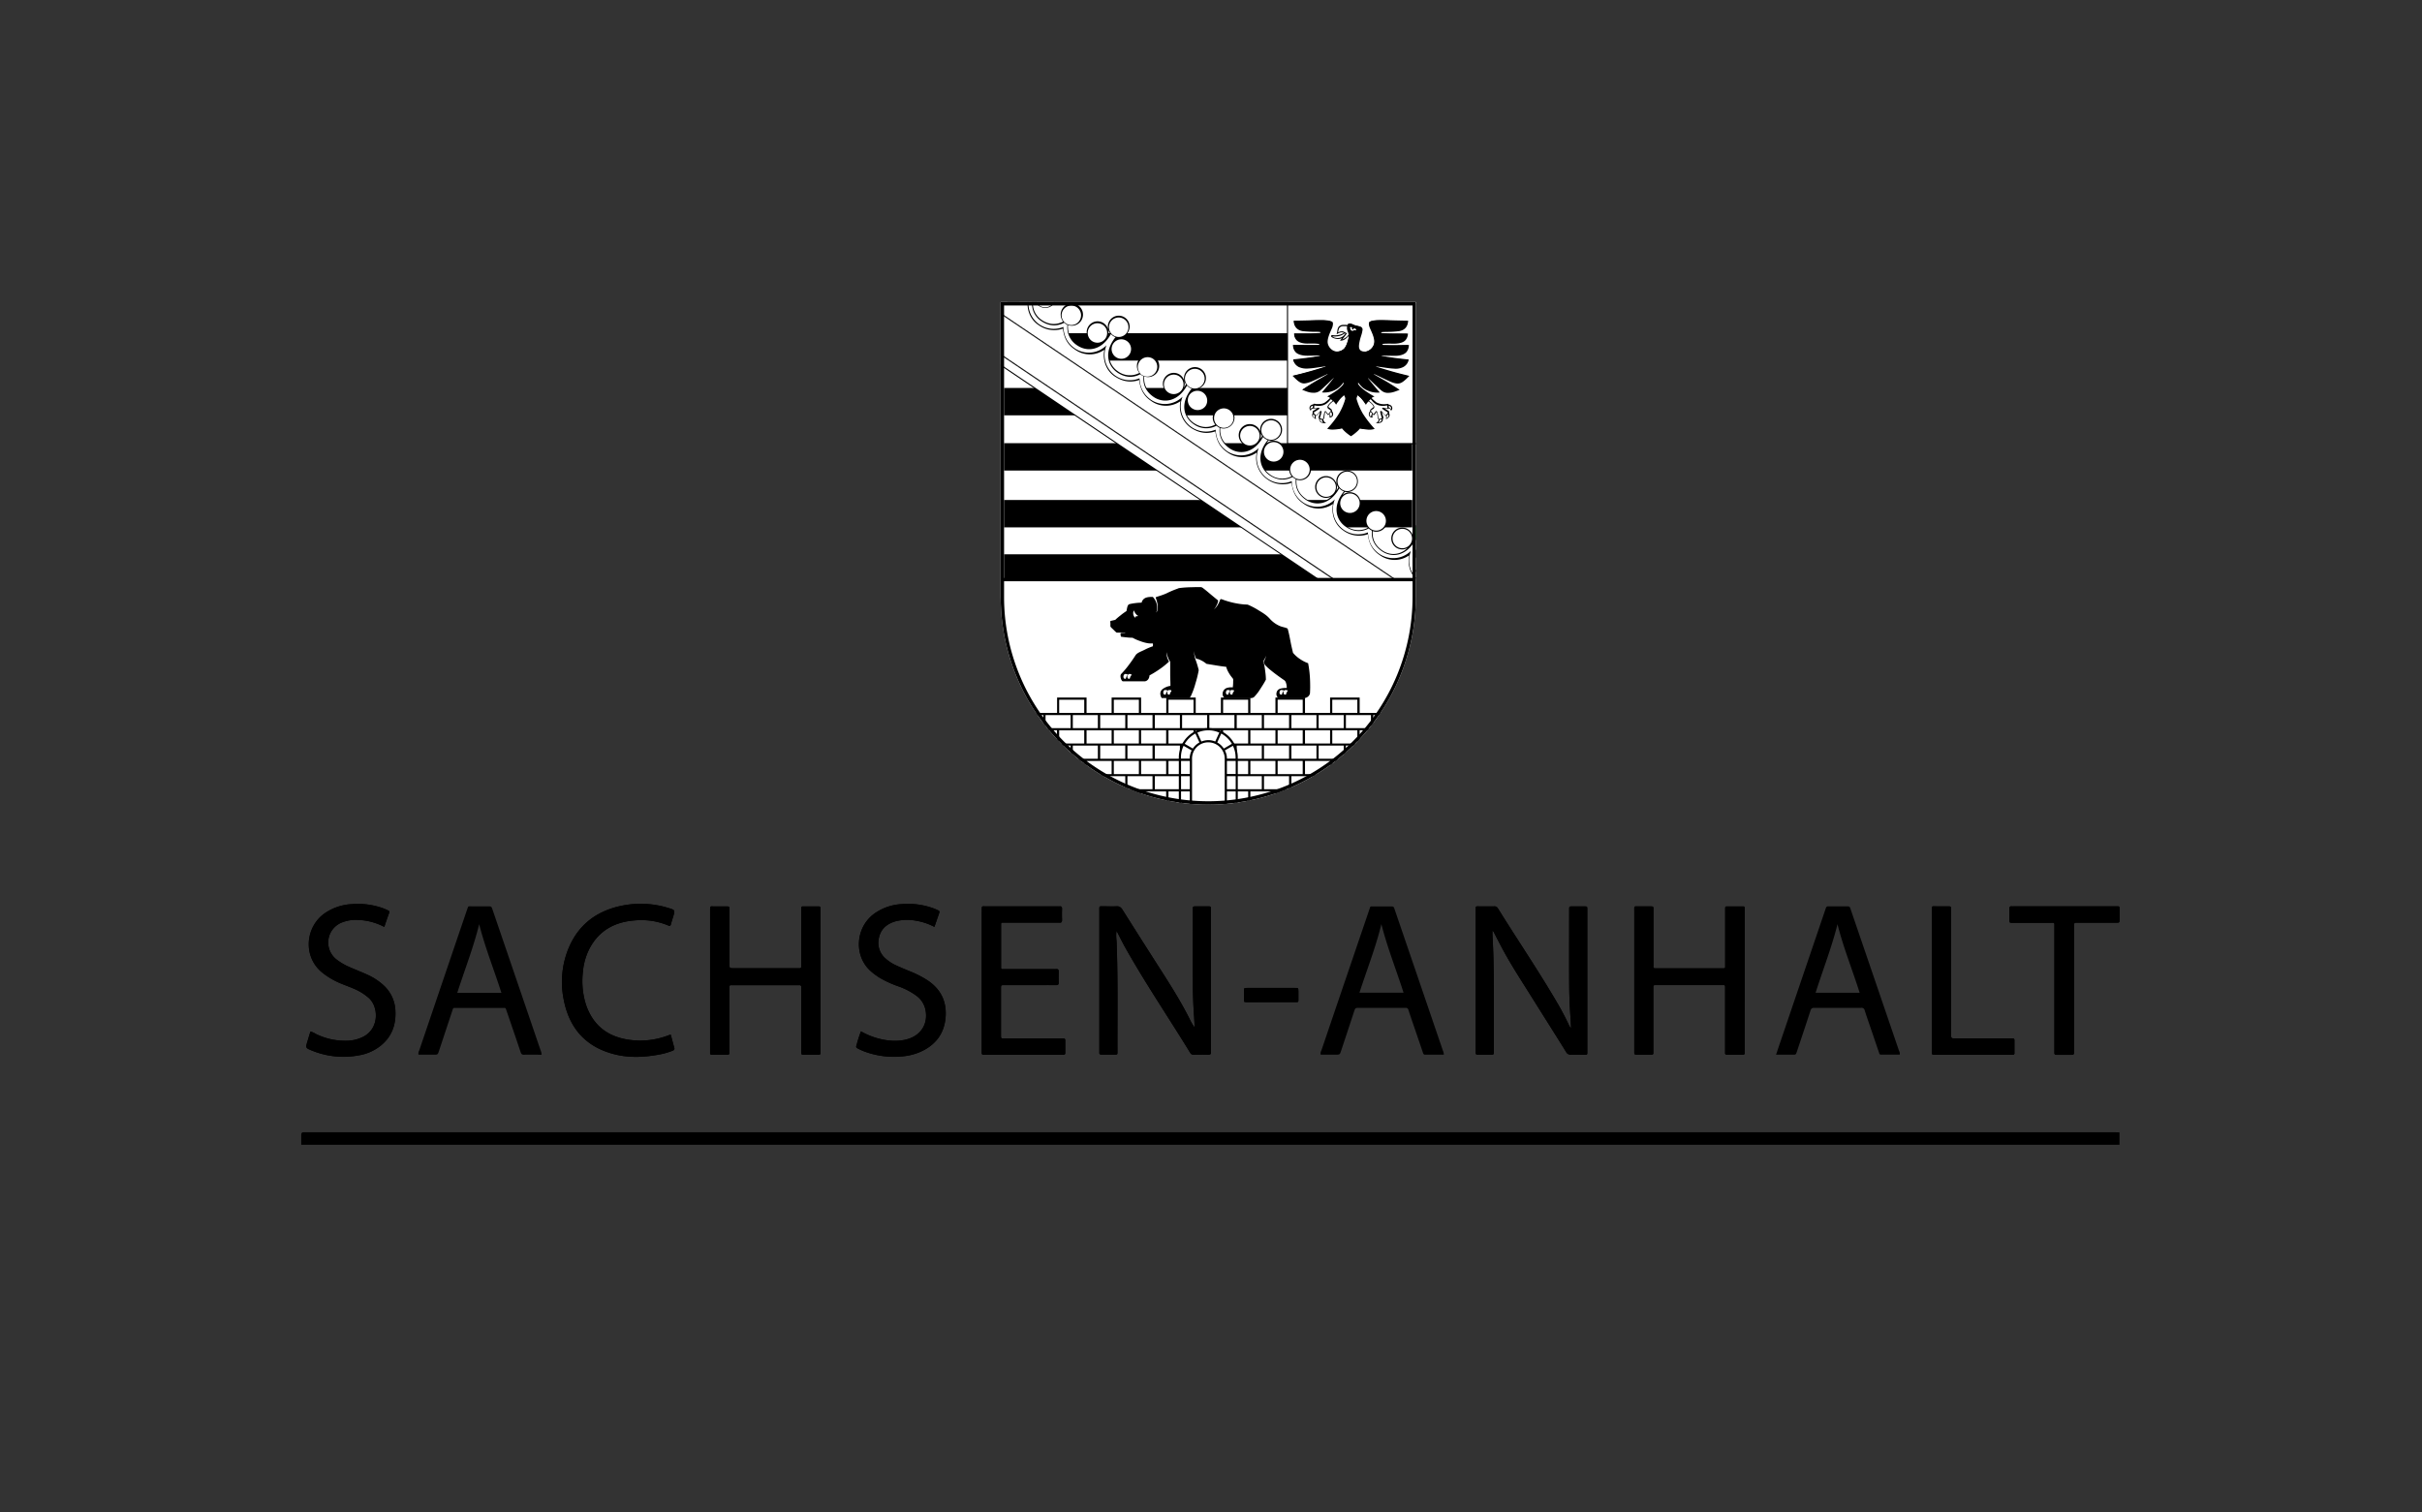 <svg xmlns="http://www.w3.org/2000/svg" xmlns:xlink="http://www.w3.org/1999/xlink" viewBox="0 0 1437.76 898"><rect x="0" y="0" width="1437.76" height="898" fill="#333333" stroke="none"/><defs><style>.cls-1,.cls-4,.cls-8,.cls-9{fill:none;}.cls-2{fill:#fff;}.cls-3{clip-path:url(#clip-path);}.cls-4{stroke:#fff;stroke-width:0.04px;}.cls-4,.cls-8,.cls-9{stroke-miterlimit:3.86;}.cls-5{clip-path:url(#clip-path-2);}.cls-6{clip-path:url(#clip-path-75);}.cls-7{fill:#1a962b;}.cls-8,.cls-9{stroke:#000;}.cls-8{stroke-width:0.11px;}.cls-9{stroke-width:1.98px;}</style><clipPath id="clip-path"><path class="cls-1" d="M717.29,477.71A123.22,123.22,0,0,1,594.05,354.55V179.4h246.4v175a123.23,123.23,0,0,1-123.17,123.3"/></clipPath><clipPath id="clip-path-2"><path class="cls-1" d="M717.29,477.71A123.22,123.22,0,0,1,594.05,354.55h246.4A123.2,123.2,0,0,1,717.29,477.71"/></clipPath><clipPath id="clip-path-75"><rect class="cls-1" x="594.05" y="179.4" width="246.4" height="164.72"/></clipPath></defs><title>Zeichenfläche 1</title><g id="svg2278"><rect id="rect2610" class="cls-2" x="594.05" y="179.4" width="246.4" height="164.72"/><rect id="rect2612" x="596.04" y="197.85" width="242.28" height="16.25"/><rect id="rect2614" x="596.04" y="230.35" width="242.28" height="16.25"/><rect id="rect2616" x="596.04" y="296.87" width="242.28" height="16.25"/><rect id="rect2618" x="596.04" y="263.13" width="242.28" height="16.25"/><rect id="rect2620" x="596.04" y="329.11" width="242.28" height="16.25"/><g id="g2622"><g class="cls-3"><rect id="rect2630" class="cls-2" x="594.05" y="344.12" width="246.4" height="133.59"/></g></g><path id="path2632" class="cls-4" d="M717.29,477.71A123.22,123.22,0,0,1,594.05,354.55V179.4h246.4v175A123.23,123.23,0,0,1,717.29,477.71Z"/><rect id="rect2634" x="763.99" y="180.09" width="76.53" height="83.66"/><rect id="rect2636" class="cls-2" x="764.61" y="179.4" width="75.85" height="83.66"/><path id="path2638" d="M810.28,208.75c-4.39.07-3.7-3.5-3.15-6.17s1.37-4.18,1.65-6.38a1.78,1.78,0,0,0-1.23-2.26,17.3,17.3,0,0,0-2.81-.75c-1.51-.41-2.4-1.3-3.84-1.1-.48.07-.69.48-1,.89a10.79,10.79,0,0,0-2.26-.07,3.64,3.64,0,0,0-2.95,1.1,5.29,5.29,0,0,0-.82,2.4c-.07.82-.27,1.3-.41,2.13a6.2,6.2,0,0,1,2.74-1.23,3.39,3.39,0,0,1,1.65.34A10.58,10.58,0,0,1,794,199a9.66,9.66,0,0,1-2.81,0c-.41-.07-.89,0-1,.41-.34.89,2.61,2,4.46,1.85a5,5,0,0,0,1.92-.48,4.3,4.3,0,0,1-.75,1,2.86,2.86,0,0,1-.41.55c.89-.21,1.85.14,3.63-1.37a7.49,7.49,0,0,0,1.65-1.65,12.42,12.42,0,0,1-.82,3.84A12.9,12.9,0,0,1,798,207a6.16,6.16,0,0,1-4.46,1.71c-2.81-.07-5.49-3-5.42-5.9s2-6.51,2.74-8.37c.34-1,.75-2.88,0-3.36-1.58-1-4.94-1-7.13-1-4.25,0-5.49.14-9.6.21-2.4.07-3.77.07-6.17.14.14,3.5,2,5.55,5.21,6.17A71.43,71.43,0,0,0,781,197c.41,0,3-.07,3,.41,0,.27-.89.34-1.17.34-2.47.14-4.11.21-7,.21h-7.61a5.92,5.92,0,0,0,1.3,3.84c1.58,1.85,4.66,2.19,6.51,2.19s3.36-.07,4.8,0c1,.07,2.54.21,2.47.48s-1.1.34-2,.34c-4.39.07-9.74-.07-13.72-.07a6,6,0,0,0,1.51,4.32c1.37,1.51,4,2,6,2.13,2.81.07,4.94-.14,8,0,.21,0,.62-.07.62.07s-.34.21-.62.21c-2.88.41-4.94.75-8.09,1.1-2.88.34-4.46.55-7.34.82a6.36,6.36,0,0,0,3.36,4.53,11.14,11.14,0,0,0,5.49.89c3.29-.14,6-.75,9.6-1.17.34-.07.89-.21.89-.07s-.34.21-.62.27c-2.74.82-5.49,1.71-9,2.67-3.91,1.1-6.1,1.65-10.08,2.61,3.29,3.43,4.8,4.39,6.51,4.53,2.19.14,5.21-1.3,8.3-2.74,2-1,3.77-1.78,5.62-2.67.21-.07.48-.21.48-.14s-.27.27-.48.41c-2.95,1.78-5.55,3.09-9,5.21-2.26,1.44-3.5,2.19-5.76,3.7,2.19.82,4.11,1.78,6.65,1.78a6,6,0,0,0,4-1.23c1.23-1,2.33-2.13,3.84-3.5s2.06-2.06,3.63-3.5c.21-.14.55-.55.62-.48s-.27.41-.48.62c-2.26,2.88-3.77,4.59-6.51,7.89a14.62,14.62,0,0,0,6.79-1,12.92,12.92,0,0,0,5.9-4.8c.21-.27.21.34.14.62-.27.89-2.26,2.67-3.57,3.7a62.72,62.72,0,0,1-6.17,3.91,3,3,0,0,1,1,.34,1.94,1.94,0,0,1,.75.55,31.82,31.82,0,0,1-2.88,2.54,6.18,6.18,0,0,1-3.22,1,13.24,13.24,0,0,1-2.33,0,6,6,0,0,0-1.17-.14c-.21,0-.27.21-.41.41a1.63,1.63,0,0,0-.82.21,2,2,0,0,0-1.37,1.71,1.82,1.82,0,0,0,.82,1.78,1.4,1.4,0,0,1,.62-1.1,2.05,2.05,0,0,1,.69-.27c0,.21.34.27.62.27a5.41,5.41,0,0,0,.89-.21c.34-.07.55-.07,1-.14-.89.55-1.58,1-2.26,1.44-.27.21-.48.27-.55.62s0,.34.14.62a2.66,2.66,0,0,0-.27,2.06,2.87,2.87,0,0,0,2.19,1.65,3,3,0,0,1-.21-1.3,2.44,2.44,0,0,1,.14-.69.66.66,0,0,0,.69-.21c.34-.41.55-.62.89-1s.62-.75,1-1.17c-.21.75-.34,1.17-.55,1.92a6.82,6.82,0,0,0-.48,1.65c0,.21.14.34.34.48a2.4,2.4,0,0,0,1.23,2.4,5.07,5.07,0,0,0,3,.34,2.45,2.45,0,0,1-1.44-1.3,2.3,2.3,0,0,1-.34-1c.27-.07.48-.14.55-.62.14-1,.21-1.44.34-2.33.07-.55.27-1.51.41-1.44a16.25,16.25,0,0,1,1,1.44c.21.34.41.48.75.41a.87.87,0,0,0,.41-.27,1.11,1.11,0,0,1,.34.62,1.66,1.66,0,0,1-.21,1.1,1.9,1.9,0,0,0,2.19-1.17,2.74,2.74,0,0,0-.69-2.61.85.85,0,0,0-.27-1c-.75-.75-1.37-1-1.51-1.17-.34-.41-.21-.69,0-1a6.47,6.47,0,0,1,1.23-1.44,6,6,0,0,1,1.51-1.17,9.74,9.74,0,0,1,.82.89,6.79,6.79,0,0,1,.75,1.17,10.88,10.88,0,0,1,1.23-1.85,24,24,0,0,1,1.65-2.06c.69-.69,1.58-1.44,1.71-1.65s.55.62.75,1.17a2.33,2.33,0,0,1,0,1.37,38.5,38.5,0,0,1-3.5,8.09,57,57,0,0,1-7.13,9.19,9.89,9.89,0,0,0,4,.48,24.53,24.53,0,0,0,4.8-.69,22.91,22.91,0,0,0,2.19,2.26A24.3,24.3,0,0,0,802,259a26,26,0,0,0,3.09-2.33,17.64,17.64,0,0,0,2.26-2.26,42.54,42.54,0,0,0,4.8.69,9.54,9.54,0,0,0,3.91-.48,63.65,63.65,0,0,1-7.13-9.19,38.5,38.5,0,0,1-3.5-8.09,1.89,1.89,0,0,1,0-1.37c.21-.55.55-1.51.75-1.17s1.1,1,1.78,1.65a24,24,0,0,1,1.65,2.06c.48.69.75,1.1,1.23,1.85a6.8,6.8,0,0,1,.75-1.17,9.74,9.74,0,0,1,.82-.89,12.61,12.61,0,0,1,1.51,1.17,8.51,8.51,0,0,1,1.23,1.44.74.74,0,0,1,0,1,11.18,11.18,0,0,0-1.51,1.17,1,1,0,0,0-.27,1,2.64,2.64,0,0,0-.69,2.61,1.9,1.9,0,0,0,2.19,1.17,1.66,1.66,0,0,1-.21-1.1,1.11,1.11,0,0,1,.34-.62.46.46,0,0,0,.41.27c.34.07.55-.14.75-.41a16.26,16.26,0,0,1,1-1.44c.14,0,.34.89.41,1.44.14,1,.21,1.44.34,2.33a.66.66,0,0,0,.55.62,2.3,2.3,0,0,1-.34,1,2.45,2.45,0,0,1-1.44,1.3,6.43,6.43,0,0,0,3-.34,2.24,2.24,0,0,0,1.23-2.4c.27-.07.41-.21.34-.48a9.4,9.4,0,0,0-.48-1.65c-.21-.75-.34-1.17-.55-1.92.41.48.62.69,1,1.17a10.81,10.81,0,0,1,.82,1,.56.56,0,0,0,.69.21,2.44,2.44,0,0,1,.14.69,2.89,2.89,0,0,1-.21,1.3,2.87,2.87,0,0,0,2.13-1.65,2.4,2.4,0,0,0-.27-2.06c.14-.27.21-.48.14-.62-.07-.34-.27-.41-.55-.62-.69-.48-1.44-.89-2.26-1.44.41.07.62.07,1,.14a5.41,5.41,0,0,0,.89.21c.27,0,.55,0,.62-.27a.88.88,0,0,1,.69.27,1.24,1.24,0,0,1,.62,1.1,1.82,1.82,0,0,0,.82-1.78,2.17,2.17,0,0,0-1.37-1.71,1.83,1.83,0,0,0-.82-.21c-.07-.21-.21-.48-.41-.41a6.76,6.76,0,0,1-1.17.14,9.58,9.58,0,0,1-5.62-1,33.16,33.16,0,0,1-2.88-2.54,2,2,0,0,1,.75-.55,2.61,2.61,0,0,1,1-.34,62.72,62.72,0,0,1-6.17-3.91c-1.3-1-3.29-2.81-3.57-3.7-.07-.27-.07-.89.14-.62,1.71,2.19,2.95,3.63,5.9,4.8a14.62,14.62,0,0,0,6.79,1c-2.74-3.29-4.25-5-6.51-7.89-.21-.21-.55-.55-.48-.62s.41.27.62.48c1.65,1.44,2.26,2.19,3.7,3.5s2.61,2.54,3.84,3.5a5.76,5.76,0,0,0,4,1.23c2.54-.07,4.46-1,6.65-1.78-2.19-1.51-3.5-2.26-5.76-3.7-3.43-2.13-6-3.43-9-5.21-.21-.14-.55-.27-.48-.41s.27.07.48.14c1.85.82,3.63,1.71,5.69,2.67,3.09,1.44,6,2.95,8.3,2.74,1.71-.14,3.22-1.1,6.51-4.53-4-1-6.17-1.51-10.08-2.61-3.5-1-6.24-1.85-9-2.67-.21-.07-.62-.14-.62-.27s.55,0,.89.07c3.57.41,6.31,1,9.6,1.17a9.89,9.89,0,0,0,5.49-.89,6.23,6.23,0,0,0,3.36-4.53c-2.88-.27-4.46-.48-7.34-.82-3.15-.41-5.21-.75-8.09-1.1-.21,0-.62-.07-.62-.21s.34-.07.62-.07c2.95-.14,5.14.07,8,0,1.92-.07,4.53-.55,6-2.13a6.53,6.53,0,0,0,1.51-4.32c-4,.07-9.33.21-13.72.07-.89,0-1.92.07-2-.34s1.51-.48,2.47-.48c1.51-.07,2.88,0,4.87,0,1.78-.07,4.94-.34,6.45-2.19a6.12,6.12,0,0,0,1.37-3.84h-7.68c-2.95,0-4.53-.07-7-.21-.34,0-1.23-.07-1.23-.34,0-.48,2.61-.34,3-.41a58.71,58.71,0,0,0,7.89-.48c3.15-.62,5-2.67,5.14-6.17-2.4-.07-3.84-.07-6.17-.14-4.11-.07-5.28-.21-9.53-.21-2.19,0-5.55,0-7.13,1-.82.48-.41,2.4,0,3.36.75,1.92,2.67,5.35,2.74,8.37s-2.74,5.9-5.55,6"/><path id="path2640" d="M801.84,258.54a19.17,19.17,0,0,1-2.4-1.71,14.45,14.45,0,0,1-2.67-2.74,19.4,19.4,0,0,1-4.46.62,21.49,21.49,0,0,1-3.63-.14c2.33-2.81,4.11-4.53,6.1-8a35.55,35.55,0,0,0,4-9.19,2.28,2.28,0,0,0-.07-1.51c-.34-.62-.55-1.92-1.3-1.37a15.62,15.62,0,0,0-2.47,2.33,19.77,19.77,0,0,0-2.06,2.67,9.53,9.53,0,0,0-1.85-2.19,11.63,11.63,0,0,0-2.26-1.85c1.78-1.17,3.15-1.85,5.07-3.29a14.92,14.92,0,0,0,3.77-3.7,2.29,2.29,0,0,0,.07-1.65c-.07-.27-.41-.48-.89.14a14.6,14.6,0,0,1-3.57,3.57,14,14,0,0,1-7.82,2.13c1.51-1.71,2.33-2.67,3.77-4.46,1.1-1.3,1.71-2,2.74-3.43a1.35,1.35,0,0,0,.34-.89c0-.48-.62-.27-1,0-2,1.71-3.22,3.09-5.07,4.8-2.26,2.06-4,4-6.72,4a15.18,15.18,0,0,1-5.76-1.51c3.09-2,4.8-3.09,7.89-4.94,2.74-1.65,4.87-2.81,7.13-4.25.34-.21.34-.55.21-.69a1.56,1.56,0,0,0-1.1.07c-1.71.69-3.5,1.51-5.69,2.54-3,1.44-6,2.95-8.5,3.09-2.06.14-4.46-2.4-5.83-3.84,4-1,6.31-1.51,10.29-2.61,3.22-.89,4.8-1.44,8.23-2.47.69-.21.82-.48.82-.69-.07-.41-.34-.55-1.1-.48-2.54.34-8.5,1.37-10.36,1.37-3.7-.07-6.79-.82-7.89-4.53,3.09-.27,4.87-.48,8-1,2.88-.34,4.39-.69,7.27-1.1.62-.07.62-.48.62-.69s0-.41-.75-.48c-3.7-.27-6,.21-9.33-.14s-5.69-2.06-5.9-5.35c3,.07,4.66.14,7.68.14,2.74,0,3.5-.07,7.06-.07.48,0,.89-.34.89-.62a.76.76,0,0,0-.62-.82,18.53,18.53,0,0,0-4.11-.41,25.12,25.12,0,0,1-6.38-.48,4.66,4.66,0,0,1-3.91-4.53c2.88,0,4.53-.07,7.41-.07s5.14-.07,7.41-.21c.21,0,1-.14,1-.89s-1.23-.82-1.58-.82c-3,0-3.43-.07-5.76-.14s-4.94-.27-6.31-1.3c-1.85-1.3-2.06-2.26-2.33-4.11,2.54-.07,4.87-.27,7.41-.27,5.69,0,10.84-.62,14.06.48,1,.34.82,1.3.62,2.06-.55,2.13-1.92,4.11-2.74,7.27a7.09,7.09,0,0,0,.14,4.59,6.75,6.75,0,0,0,5.62,4.11,6.62,6.62,0,0,0,5.14-2.47c1.37-1.78,2.4-6.17,2.4-8s-1-3.15-1-4.59c.07-.75.34-1.71,1.17-1.65,1.17.07,2.13.82,3.57,1.17,1.17.27,2.13.55,2.95.82s.69,1.23.55,1.92c-.48,2.26-1.23,3.91-1.71,6.45a8.06,8.06,0,0,0-.34,3.29,3.06,3.06,0,0,0,1.51,2.54,4.63,4.63,0,0,0,2.47.55,6.75,6.75,0,0,0,5.62-4.11,7.58,7.58,0,0,0,.14-4.59c-.82-3.09-2.19-5.14-2.74-7.27-.21-.75-.34-1.71.62-2.06,3.22-1.1,8.37-.55,14.06-.48,2.54,0,4.87.21,7.41.27-.27,1.85-.48,2.81-2.33,4.11-1.44,1-3.84,1.17-6.31,1.3s-2.74.14-5.76.14c-.34,0-1.58.14-1.58.82s.75.89,1,.89c2.26.14,4.66.21,7.41.21s4.53.07,7.41.07a4.78,4.78,0,0,1-3.91,4.53,25.12,25.12,0,0,1-6.38.48,18.53,18.53,0,0,0-4.11.41c-.62.07-.62.48-.69.82s.41.62.89.62c3.57,0,4.32.07,7.06.07,3,0,4.73-.07,7.68-.14-.21,3.29-2.74,5.07-5.9,5.35s-5.62-.14-9.33.14c-.75.07-.75.14-.75.48s0,.55.62.69c2.95.41,4.46.69,7.27,1.1,3.09.41,4.87.62,8,1-1.1,3.63-4.25,4.46-7.89,4.53-1.78,0-7.82-1-10.29-1.37-.75-.07-1,.07-1.1.48,0,.21.07.48.82.69,3.43,1,5,1.58,8.23,2.47,4,1.1,6.24,1.71,10.29,2.61-1.3,1.44-3.77,3.91-5.83,3.84-2.61-.14-5.49-1.65-8.5-3.09-2.19-1-4-1.92-5.69-2.54-.48-.21-.89-.21-1-.07s-.14.48.14.69c2.26,1.44,4.39,2.54,7.13,4.25,3.09,1.92,4.87,2.95,8,4.94a16.16,16.16,0,0,1-5.76,1.51c-2.74.07-4.46-2-6.72-4-1.92-1.71-3.09-3.09-5.14-4.8-.34-.27-.89-.48-1,0a1.53,1.53,0,0,0,.34.89c1,1.44,1.65,2.06,2.74,3.43,1.44,1.71,2.26,2.74,3.7,4.46a13.8,13.8,0,0,1-7.75-2.13,17.44,17.44,0,0,1-3.57-3.57c-.48-.62-.82-.34-.89-.14a2.29,2.29,0,0,0,.07,1.65,14.92,14.92,0,0,0,3.77,3.7c1.92,1.44,3.29,2.13,5.07,3.29a11.63,11.63,0,0,0-2.26,1.85,13.67,13.67,0,0,0-1.85,2.19,15.43,15.43,0,0,0-2.06-2.67,15.62,15.62,0,0,0-2.47-2.33c-.69-.55-1,.75-1.3,1.37a1.93,1.93,0,0,0-.07,1.51,38.07,38.07,0,0,0,4,9.19c2,3.36,3.77,5.14,6.17,8a16,16,0,0,1-3.63.14,19.4,19.4,0,0,1-4.46-.62,16.87,16.87,0,0,1-2.67,2.74,7.87,7.87,0,0,1-2.19,1.71"/><path id="path2642" class="cls-2" d="M789.16,245.85a5,5,0,0,0,.34-.62,5,5,0,0,1,.55-.62,1.74,1.74,0,0,1,.62,1.44c0,1-.34,1-.89,1.3a1.34,1.34,0,0,0-.07-.89,2.22,2.22,0,0,0-.55-.62"/><path id="path2644" class="cls-2" d="M784.77,249.21a2.33,2.33,0,0,1-.69-.07c-.21-.07-.34-.07-.62-.14a1.44,1.44,0,0,0,.34,1,3.14,3.14,0,0,0,1.65.89,2.46,2.46,0,0,1-.48-.69,3.38,3.38,0,0,1-.21-1"/><path id="path2646" class="cls-2" d="M780.52,246.74a2.17,2.17,0,0,1-.41-.34l-.48-.48a2.19,2.19,0,0,0-.21,1,1.77,1.77,0,0,0,1,1.51,2.81,2.81,0,0,1-.07-.75,1.72,1.72,0,0,1,.21-.89"/><path id="path2648" class="cls-2" d="M779.35,240.92a1.69,1.69,0,0,0-1.1.55A1.49,1.49,0,0,0,778,243a1.37,1.37,0,0,1,.55-.69,1.23,1.23,0,0,1,.75-.21v-.62a2.12,2.12,0,0,0,.07-.62"/><path id="path2650" class="cls-2" d="M789.91,236.94a2.14,2.14,0,0,1,.62.48,5,5,0,0,1,.55.62,8.68,8.68,0,0,0-1.71,1.44A6.33,6.33,0,0,0,788.2,241a1.23,1.23,0,0,0,.07,1.44c.41.48.69.48,1.1.82a6,6,0,0,1,.75.62,5.53,5.53,0,0,0-.82,1,7.12,7.12,0,0,0-.82,1.17c-.62-.82-.89-1.17-1.23-1.65s-.75-.48-1,.34a11.55,11.55,0,0,0-.41,1.65c-.14,1-.21,1.51-.34,2.26a2.6,2.6,0,0,1-1,0,2.71,2.71,0,0,1-1-.41,13.82,13.82,0,0,0,.48-1.58c.21-.75.27-1,.48-1.85.07-.27.07-.62-.14-.75s-.62,0-1,.41a10,10,0,0,1-1.1,1.3,8.69,8.69,0,0,1-.75.89,2.23,2.23,0,0,1-.89-.69,4,4,0,0,1-.75-1c.55-.41.89-.62,1.51-1s1.1-.69,1.65-1.1a.46.46,0,0,0,.21-.55c-.07-.27-.48-.27-.75-.21-.48.07-.82.14-1.37.21-.34.07-.62.07-1,.14a2.81,2.81,0,0,1,.07-.75,5.29,5.29,0,0,1,.14-1,15,15,0,0,0,1.85.27,8.78,8.78,0,0,0,2.95-.27,6.44,6.44,0,0,0,2.19-1,9.83,9.83,0,0,0,1.58-1.37,9.64,9.64,0,0,1,1.17-1.23"/><path id="path2652" class="cls-2" d="M814.6,245.85a5,5,0,0,1-.34-.62,5,5,0,0,0-.55-.62,1.74,1.74,0,0,0-.62,1.44c0,1,.34,1,.89,1.3a1.34,1.34,0,0,1,.07-.89,1.12,1.12,0,0,1,.55-.62"/><path id="path2654" class="cls-2" d="M818.92,249.21a2.33,2.33,0,0,0,.69-.07c.21-.07.34-.07.62-.14a1.44,1.44,0,0,1-.34,1,3.14,3.14,0,0,1-1.65.89,2.46,2.46,0,0,0,.48-.69,3.38,3.38,0,0,0,.21-1"/><path id="path2656" class="cls-2" d="M823.17,246.74a2.17,2.17,0,0,0,.41-.34l.48-.48a1.51,1.51,0,0,1,.14,1,1.77,1.77,0,0,1-1,1.51,2.81,2.81,0,0,0,.07-.75,1.24,1.24,0,0,0-.14-.89"/><path id="path2658" class="cls-2" d="M824.34,240.92a1.69,1.69,0,0,1,1.1.55,1.49,1.49,0,0,1,.27,1.58,1.37,1.37,0,0,0-.55-.69,1.32,1.32,0,0,0-.69-.21v-.62a2.54,2.54,0,0,1-.14-.62"/><path id="path2660" class="cls-2" d="M813.85,236.94a2.14,2.14,0,0,0-.62.48,5,5,0,0,0-.55.62,9.11,9.11,0,0,1,1.78,1.44,6.33,6.33,0,0,1,1.17,1.51,1.23,1.23,0,0,1-.07,1.44c-.41.48-.69.48-1.1.82a6,6,0,0,0-.75.62,5.53,5.53,0,0,1,.82,1c.34.41.48.69.82,1.17.62-.82.89-1.17,1.23-1.65s.75-.48,1,.34a6.44,6.44,0,0,1,.41,1.65c.14,1,.21,1.51.34,2.26a2.6,2.6,0,0,0,1,0,2.71,2.71,0,0,0,1-.41,13.82,13.82,0,0,1-.48-1.58c-.21-.75-.27-1-.48-1.85-.07-.27-.07-.62.14-.75s.62,0,1,.41.62.82,1,1.3a8.69,8.69,0,0,0,.75.89,2.23,2.23,0,0,0,.89-.69,2.86,2.86,0,0,0,.75-1c-.55-.41-.89-.62-1.51-1s-1.1-.69-1.65-1.1a.46.46,0,0,1-.21-.55c.07-.27.55-.27.75-.21.48.07.82.14,1.37.21s.62.07,1,.14a2.81,2.81,0,0,0-.07-.75,5.29,5.29,0,0,0-.14-1,17.23,17.23,0,0,1-1.85.27,8.47,8.47,0,0,1-2.95-.27,7.46,7.46,0,0,1-2.26-1,9.83,9.83,0,0,1-1.58-1.37,8.87,8.87,0,0,0-1.1-1.23"/><path id="path2662" class="cls-2" d="M790.87,199.7a10.61,10.61,0,0,0,2.95,0,8.31,8.31,0,0,0,4.53-1.85l.27.14a5,5,0,0,1-4,2.67c-1.44.21-3.43-.41-3.7-1"/><path id="path2664" class="cls-2" d="M796.7,201.69c.55-.69.82-1,1.3-1.65.69-.89,1-1.37,1.65-2.19l-.55-.21c-1-.41-1.58-1-2.67-.89a3.5,3.5,0,0,0-2.13.75c.21-.75.14-1.1.34-1.71a2.55,2.55,0,0,1,.62-1.3,2.8,2.8,0,0,1,2.19-.82,12.1,12.1,0,0,1,2.26.07,5.29,5.29,0,0,0-.14,1,5.93,5.93,0,0,0,.62,2.4,5.87,5.87,0,0,1,.34,1.58,9.41,9.41,0,0,1-1.37,1.51,19,19,0,0,1-2.47,1.44"/><path id="path2666" class="cls-2" d="M802.74,194.56a.49.49,0,0,0-.21.41c0,.27.07.55.41.62a.46.46,0,0,0,.55-.21.44.44,0,0,0,0-.41,2.33,2.33,0,0,1,.69.07,1.31,1.31,0,0,1,.82.48c.21.21,0,.55-.27.62s-.62-.21-.89-.14-.27.48-1,.41-1.23-.48-1.17-1.1c.07-.34-.41-.41-.27-.82a.48.48,0,0,1,.62-.27,1,1,0,0,1,.75.34"/><g class="cls-5"><polyline id="polyline2676" points="594.05 423.26 627.52 423.26 627.52 414.14 645.01 414.14 645.01 423.26 659.89 423.26 659.89 414.14 677.38 414.14 677.38 423.26 692.33 423.26 692.33 414.14 709.81 414.14 709.81 423.26 724.76 423.26 724.76 414.14 742.25 414.14 742.25 423.26 757.13 423.26 757.13 414.14 774.69 414.14 774.69 423.26 789.57 423.26 789.57 414.14 807.13 414.14 807.13 423.26 840.45 423.26 840.45 484.16 594.05 484.16 594.05 423.26"/></g><g class="cls-5"><rect id="rect2678" class="cls-2" x="701.72" y="424.57" width="14.88" height="7.75"/></g><g class="cls-5"><rect id="rect2680" class="cls-2" x="685.54" y="424.57" width="14.88" height="7.75"/></g><g class="cls-5"><rect id="rect2682" class="cls-2" x="669.28" y="424.57" width="14.88" height="7.75"/></g><g class="cls-5"><rect id="rect2684" class="cls-2" x="653.1" y="424.57" width="14.88" height="7.75"/></g><g class="cls-5"><rect id="rect2686" class="cls-2" x="636.85" y="424.57" width="14.88" height="7.75"/></g><g class="cls-5"><rect id="rect2688" class="cls-2" x="620.66" y="424.57" width="14.88" height="7.75"/></g><g class="cls-5"><rect id="rect2690" class="cls-2" x="604.48" y="424.57" width="14.88" height="7.75"/></g><path class="cls-1" d="M717.29,477.71A123.22,123.22,0,0,1,594.05,354.55h246.4A123.2,123.2,0,0,1,717.29,477.71"/><rect id="rect2692" class="cls-2" x="717.91" y="424.57" width="14.88" height="7.75"/><g class="cls-5"><rect id="rect2694" class="cls-2" x="734.16" y="424.57" width="14.88" height="7.75"/></g><path class="cls-1" d="M717.29,477.71A123.22,123.22,0,0,1,594.05,354.55h246.4A123.2,123.2,0,0,1,717.29,477.71"/><rect id="rect2696" class="cls-2" x="750.34" y="424.57" width="14.88" height="7.75"/><g class="cls-5"><rect id="rect2698" class="cls-2" x="766.6" y="424.57" width="14.88" height="7.75"/></g><g class="cls-5"><rect id="rect2700" class="cls-2" x="782.78" y="424.57" width="14.88" height="7.75"/></g><g class="cls-5"><rect id="rect2702" class="cls-2" x="798.96" y="424.57" width="14.88" height="7.75"/></g><g class="cls-5"><rect id="rect2704" class="cls-2" x="815.22" y="424.57" width="14.88" height="7.75"/></g><g class="cls-5"><rect id="rect2706" class="cls-2" x="693.63" y="433.62" width="14.88" height="7.82"/></g><g class="cls-5"><rect id="rect2708" class="cls-2" x="677.38" y="433.62" width="14.88" height="7.82"/></g><g class="cls-5"><rect id="rect2710" class="cls-2" x="661.19" y="433.62" width="14.88" height="7.82"/></g><g class="cls-5"><rect id="rect2712" class="cls-2" x="645.01" y="433.62" width="14.88" height="7.82"/></g><g class="cls-5"><rect id="rect2714" class="cls-2" x="628.75" y="433.62" width="14.88" height="7.82"/></g><g class="cls-5"><rect id="rect2716" class="cls-2" x="612.57" y="433.62" width="14.88" height="7.82"/></g><g class="cls-5"><rect id="rect2718" class="cls-2" x="726.07" y="433.62" width="14.88" height="7.82"/></g><g class="cls-5"><rect id="rect2720" class="cls-2" x="742.25" y="433.62" width="14.88" height="7.82"/></g><g class="cls-5"><rect id="rect2722" class="cls-2" x="758.44" y="433.62" width="14.88" height="7.82"/></g><g class="cls-5"><rect id="rect2724" class="cls-2" x="774.69" y="433.62" width="14.88" height="7.82"/></g><g class="cls-5"><rect id="rect2726" class="cls-2" x="790.87" y="433.62" width="14.88" height="7.82"/></g><g class="cls-5"><rect id="rect2728" class="cls-2" x="807.13" y="433.62" width="14.88" height="7.82"/></g><g class="cls-5"><rect id="rect2730" class="cls-2" x="685.54" y="442.67" width="14.88" height="7.82"/></g><g class="cls-5"><rect id="rect2732" class="cls-2" x="669.28" y="442.67" width="14.88" height="7.82"/></g><g class="cls-5"><rect id="rect2734" class="cls-2" x="653.1" y="442.67" width="14.88" height="7.82"/></g><g class="cls-5"><rect id="rect2736" class="cls-2" x="636.85" y="442.67" width="14.88" height="7.82"/></g><g class="cls-5"><rect id="rect2738" class="cls-2" x="620.66" y="442.67" width="14.88" height="7.82"/></g><g class="cls-5"><rect id="rect2740" class="cls-2" x="734.16" y="442.67" width="14.88" height="7.82"/></g><g class="cls-5"><rect id="rect2742" class="cls-2" x="750.34" y="442.67" width="14.88" height="7.82"/></g><g class="cls-5"><rect id="rect2744" class="cls-2" x="766.6" y="442.67" width="14.88" height="7.82"/></g><g class="cls-5"><rect id="rect2746" class="cls-2" x="782.78" y="442.67" width="14.88" height="7.82"/></g><g class="cls-5"><rect id="rect2748" class="cls-2" x="798.96" y="442.67" width="14.88" height="7.82"/></g><g class="cls-5"><rect id="rect2750" class="cls-2" x="693.63" y="451.79" width="14.88" height="7.82"/></g><g class="cls-5"><rect id="rect2752" class="cls-2" x="677.38" y="451.79" width="14.88" height="7.82"/></g><g class="cls-5"><rect id="rect2754" class="cls-2" x="661.19" y="451.79" width="14.88" height="7.82"/></g><g class="cls-5"><rect id="rect2756" class="cls-2" x="645.01" y="451.79" width="14.88" height="7.82"/></g><g class="cls-5"><rect id="rect2758" class="cls-2" x="628.75" y="451.79" width="14.88" height="7.82"/></g><g class="cls-5"><rect id="rect2760" class="cls-2" x="726.07" y="451.79" width="14.88" height="7.82"/></g><g class="cls-5"><rect id="rect2762" class="cls-2" x="742.25" y="451.79" width="14.88" height="7.82"/></g><g class="cls-5"><rect id="rect2764" class="cls-2" x="758.44" y="451.79" width="14.88" height="7.82"/></g><g class="cls-5"><rect id="rect2766" class="cls-2" x="774.69" y="451.79" width="14.88" height="7.82"/></g><g class="cls-5"><rect id="rect2768" class="cls-2" x="790.87" y="451.79" width="14.88" height="7.82"/></g><g class="cls-5"><rect id="rect2770" class="cls-2" x="685.54" y="460.84" width="14.88" height="7.75"/></g><g class="cls-5"><rect id="rect2772" class="cls-2" x="669.28" y="460.84" width="14.88" height="7.75"/></g><g class="cls-5"><rect id="rect2774" class="cls-2" x="653.1" y="460.84" width="14.88" height="7.75"/></g><g class="cls-5"><rect id="rect2776" class="cls-2" x="734.16" y="460.84" width="14.88" height="7.75"/></g><g class="cls-5"><rect id="rect2778" class="cls-2" x="750.34" y="460.84" width="14.88" height="7.75"/></g><g class="cls-5"><rect id="rect2780" class="cls-2" x="766.6" y="460.84" width="14.88" height="7.75"/></g><g class="cls-5"><rect id="rect2782" class="cls-2" x="693.63" y="469.9" width="14.88" height="7.82"/></g><g class="cls-5"><rect id="rect2784" class="cls-2" x="677.38" y="469.9" width="14.88" height="7.82"/></g><g class="cls-5"><rect id="rect2786" class="cls-2" x="726.07" y="469.9" width="14.88" height="7.82"/></g><g class="cls-5"><rect id="rect2788" class="cls-2" x="742.25" y="469.9" width="14.88" height="7.82"/></g><g class="cls-5"><rect id="rect2790" class="cls-2" x="693.63" y="415.44" width="14.88" height="7.82"/></g><g class="cls-5"><rect id="rect2792" class="cls-2" x="661.19" y="415.44" width="14.88" height="7.82"/></g><g class="cls-5"><rect id="rect2794" class="cls-2" x="628.75" y="415.44" width="14.88" height="7.82"/></g><g class="cls-5"><rect id="rect2796" class="cls-2" x="726.07" y="415.44" width="14.88" height="7.82"/></g><path class="cls-1" d="M717.29,477.71A123.22,123.22,0,0,1,594.05,354.55h246.4A123.2,123.2,0,0,1,717.29,477.71"/><rect id="rect2798" class="cls-2" x="758.44" y="415.44" width="14.88" height="7.82"/><path class="cls-1" d="M717.29,477.71A123.22,123.22,0,0,1,594.05,354.55h246.4A123.2,123.2,0,0,1,717.29,477.71"/><rect id="rect2800" class="cls-2" x="790.87" y="415.44" width="14.88" height="7.82"/><g class="cls-5"><rect id="rect2802" class="cls-2" x="709.81" y="433.62" width="14.88" height="7.82"/></g><g class="cls-5"><path id="path2804" d="M717.29,432.32a17.47,17.47,0,0,1,17.49,17.49v34.36h-35V449.8a17.58,17.58,0,0,1,17.56-17.49"/></g><g class="cls-5"><rect id="rect2806" class="cls-2" x="701.1" y="451.79" width="5.21" height="7.75"/></g><g class="cls-5"><rect id="rect2808" class="cls-2" x="701.1" y="460.84" width="5.21" height="7.75"/></g><g class="cls-5"><rect id="rect2810" class="cls-2" x="701.1" y="469.9" width="5.21" height="7.82"/></g><g class="cls-5"><path id="path2812" class="cls-2" d="M703.3,441.64a16.35,16.35,0,0,1,6.31-6.1l2.4,5.28a11.05,11.05,0,0,0-3.91,3.63l-4.8-2.81"/></g><g class="cls-5"><path id="path2814" class="cls-2" d="M707.41,445.55l-4.8-2.74a16.09,16.09,0,0,0-1.58,7v.62h5.21a10.62,10.62,0,0,1,1.17-4.87"/></g><g class="cls-5"><rect id="rect2816" class="cls-2" x="728.33" y="451.79" width="5.21" height="7.75"/></g><g class="cls-5"><rect id="rect2818" class="cls-2" x="728.33" y="460.84" width="5.21" height="7.75"/></g><g class="cls-5"><rect id="rect2820" class="cls-2" x="728.33" y="469.9" width="5.21" height="7.82"/></g><g class="cls-5"><path id="path2822" class="cls-2" d="M731.28,441.64a16.35,16.35,0,0,0-6.31-6.1l-2.4,5.28a11.05,11.05,0,0,1,3.91,3.63l4.8-2.81"/></g><g class="cls-5"><path id="path2824" class="cls-2" d="M727.1,445.55l4.8-2.74a16.09,16.09,0,0,1,1.58,7v.62h-5.14a9.88,9.88,0,0,0-1.23-4.87"/></g><g class="cls-5"><path id="path2826" class="cls-2" d="M717.29,440.75a9.78,9.78,0,0,1,9.74,9.74v33.74H707.62V450.49a9.63,9.63,0,0,1,9.67-9.74"/></g><g class="cls-5"><path id="path2828" class="cls-2" d="M717.29,433.62a15.84,15.84,0,0,0-6.51,1.37l2.4,5.28a11.58,11.58,0,0,1,4.11-.82,10.5,10.5,0,0,1,4.11.82l2.4-5.28a15.84,15.84,0,0,0-6.51-1.37"/></g><g class="cls-6"><path id="path2838" d="M893.88,341.52a6.49,6.49,0,0,0-8.92,9.12c-.41.69-.82,1.37-1.17,1.92a6.54,6.54,0,0,0-2.47-7.68,6.5,6.5,0,1,0-.48,11c-5.14,4.8-11,4.18-15,1.51s-6.17-6.38-5.76-11.45a6.47,6.47,0,1,0-3.36-9.81,6.38,6.38,0,0,0,.41,7.75,12,12,0,0,1-12.82-1c-4-2.67-6.72-8.09-4.18-14.61a6.64,6.64,0,0,0,2.74,6.38,6.45,6.45,0,1,0-.89-10,18.1,18.1,0,0,1,1.44-2,6.41,6.41,0,0,0,6.86-2.67,6.45,6.45,0,1,0-10.63.14,13,13,0,0,1-1.17,1.92,6.57,6.57,0,0,0-2.47-7.68,6.48,6.48,0,1,0-.41,11c-5.14,4.8-11,4.18-14.95,1.51s-6.17-6.38-5.76-11.52a6.49,6.49,0,1,0-2.88-2,12,12,0,0,1-12.82-1c-4-2.67-6.72-8.09-4.18-14.61a6.51,6.51,0,0,0,2.74,6.38,6.48,6.48,0,0,0,7.2-10.77,6.51,6.51,0,0,0-8.09.69c.41-.62.89-1.3,1.44-2a6.4,6.4,0,1,0-3.84-2.54c-.41.69-.82,1.3-1.23,1.92a6.47,6.47,0,1,0-2.88,3.36c-5.14,4.8-11,4.18-14.95,1.51s-6.17-6.38-5.76-11.52a6.49,6.49,0,1,0-2.88-2,12,12,0,0,1-12.82-1c-4-2.67-6.65-8.09-4.18-14.61a6.51,6.51,0,0,0,2.74,6.38,6.5,6.5,0,1,0-.82-10.08c.41-.62.89-1.3,1.44-2a6.46,6.46,0,0,0,5.07-11.66,6.49,6.49,0,0,0-9,1.71,6.39,6.39,0,0,0,.07,7.34c-.41.69-.82,1.3-1.23,1.92a6.57,6.57,0,1,0-2.95,3.36c-5.14,4.73-11,4.18-14.95,1.51s-6.17-6.38-5.76-11.52a6.45,6.45,0,1,0-2.95-2c-4.59,2.33-8.92,1.65-12.82-1s-6.72-8.09-4.18-14.68a6.51,6.51,0,0,0,2.74,6.38,6.5,6.5,0,0,0,7.27-10.77,6.51,6.51,0,0,0-8.09.69,12.76,12.76,0,0,1,1.44-1.92,6.52,6.52,0,1,0-3.77-2.61c-.41.69-.75,1.37-1.17,1.92a6.47,6.47,0,1,0-2.88,3.36c-5.14,4.8-11,4.18-14.95,1.51s-6.17-6.38-5.76-11.52a6.62,6.62,0,1,0-2.88-2.06,12,12,0,0,1-12.82-1c-4-2.67-6.72-8.09-4.18-14.61a6.64,6.64,0,0,0,2.74,6.38,6.45,6.45,0,1,0-.89-10,18.1,18.1,0,0,1,1.44-2,6.46,6.46,0,1,0-3.91-9.88,6.51,6.51,0,0,0,.07,7.34,13,13,0,0,1-1.17,1.92,6.57,6.57,0,0,0-2.47-7.68,6.48,6.48,0,1,0-.41,11c-5.14,4.73-11,4.18-14.95,1.51S633.62,198.05,634,193a6.62,6.62,0,1,0-2.88-2.06c-4.59,2.33-8.92,1.65-12.82-1s-6.72-8.09-4.18-14.61a6.46,6.46,0,0,0,11.73,4.66,6.44,6.44,0,0,0-1.78-9,6.51,6.51,0,0,0-8.09.69c.41-.62.89-1.3,1.44-2a6.4,6.4,0,1,0-3.84-2.54c-.41.69-.82,1.3-1.23,1.92a6.53,6.53,0,1,0-2.95,3.43c-5.14,4.8-11,4.18-14.95,1.51s-6.17-6.38-5.76-11.52a6.47,6.47,0,1,0-3.36-9.74,6.37,6.37,0,0,0,.41,7.75,12,12,0,0,1-12.82-1c-4-2.67-6.72-8.09-4.18-14.61a6.51,6.51,0,0,0,2.74,6.38,6.5,6.5,0,0,0,7.27-10.77,6.51,6.51,0,0,0-8.09.69c.41-.62.89-1.3,1.44-2a6.41,6.41,0,0,0,6.86-2.67c2-2.54,1.23-6.58-1.78-8.57l-36.07,53.49L857.87,395l36-53.49"/></g><g class="cls-6"><path id="path2840" class="cls-2" d="M881.67,360.24l-23.25,34.49L541.8,181.12,565,146.62c-1.17,6.17,1.1,12.41,6.1,15.77a15.63,15.63,0,0,0,14.61,2.19c.55,5.07,2.4,9.26,7,12.34a15,15,0,0,0,17.56.21c-1.17,6.17,1.1,12.41,6.1,15.77A15.8,15.8,0,0,0,631,195.11c.55,5.07,2.4,9.26,7,12.34a15,15,0,0,0,17.56.21c-1.17,6.17,1.1,12.41,6.1,15.77,4.73,3.15,9.53,3.91,14.61,2.19.55,5.07,2.4,9.26,6.93,12.34a15,15,0,0,0,17.56.21,15.4,15.4,0,0,0,6.1,15.77c4.73,3.15,9.53,3.91,14.61,2.19.62,5.07,2.4,9.26,7,12.34a15,15,0,0,0,17.56.21,15.4,15.4,0,0,0,6.1,15.77,15.61,15.61,0,0,0,14.61,2.19c.55,5.07,2.4,9.26,7,12.34a15,15,0,0,0,17.56.21c-1.17,6.17,1.1,12.41,6.1,15.77A15.8,15.8,0,0,0,812,317.17c.55,5.07,2.4,9.26,6.93,12.34a15,15,0,0,0,17.56.21c-1.17,6.17,1.1,12.41,6.1,15.77,4.73,3.15,9.53,3.91,14.61,2.19.62,5.07,2.4,9.26,7,12.34,5.69,3.91,11.73,3.91,17.49.21"/></g><rect class="cls-1" x="594.05" y="179.4" width="246.4" height="164.72"/><path id="path2842" class="cls-2" d="M715.71,241a5.83,5.83,0,0,0-9.67-6.51,5.83,5.83,0,0,0,9.67,6.51"/><rect class="cls-1" x="594.05" y="179.4" width="246.4" height="164.72"/><path id="path2844" class="cls-2" d="M731.28,251.48a5.78,5.78,0,1,0-8,1.58,5.76,5.76,0,0,0,8-1.58"/><rect class="cls-1" x="594.05" y="179.4" width="246.4" height="164.72"/><path id="path2846" class="cls-2" d="M737.18,255.45a5.77,5.77,0,0,1,8-1.58,5.84,5.84,0,0,1,1.58,8.09,5.77,5.77,0,0,1-8,1.58,5.84,5.84,0,0,1-1.58-8.09"/><rect class="cls-1" x="594.05" y="179.4" width="246.4" height="164.72"/><path id="path2848" class="cls-2" d="M760.9,271.5a5.78,5.78,0,1,0-9.6-6.45,5.78,5.78,0,1,0,9.6,6.45"/><rect class="cls-1" x="594.05" y="179.4" width="246.4" height="164.72"/><path id="path2850" class="cls-2" d="M776.47,282a5.78,5.78,0,1,0-8,1.58,5.76,5.76,0,0,0,8-1.58"/><rect class="cls-1" x="594.05" y="179.4" width="246.4" height="164.72"/><path id="path2852" class="cls-2" d="M782.44,286a5.78,5.78,0,1,1,1.58,8,5.77,5.77,0,0,1-1.58-8"/><rect class="cls-1" x="594.05" y="179.4" width="246.4" height="164.72"/><path id="path2854" class="cls-2" d="M806.16,302a5.78,5.78,0,1,0-8,1.58,5.76,5.76,0,0,0,8-1.58"/><rect class="cls-1" x="594.05" y="179.4" width="246.4" height="164.72"/><path id="path2856" class="cls-2" d="M821.73,312.51a5.85,5.85,0,0,0-1.58-8.09,5.78,5.78,0,0,0-6.45,9.6,5.69,5.69,0,0,0,8-1.51"/><rect class="cls-1" x="594.05" y="179.4" width="246.4" height="164.72"/><path id="path2858" class="cls-2" d="M827.63,316.56a5.84,5.84,0,0,1,8.09-1.58,5.78,5.78,0,1,1-8.09,1.58"/><rect class="cls-1" x="594.05" y="179.4" width="246.4" height="164.72"/><path id="path2860" class="cls-2" d="M670.45,210.47a5.78,5.78,0,1,0-8,1.58,5.76,5.76,0,0,0,8-1.58"/><rect class="cls-1" x="594.05" y="179.4" width="246.4" height="164.72"/><path id="path2862" class="cls-2" d="M686,221a5.76,5.76,0,0,0-1.58-8,5.83,5.83,0,0,0-6.51,9.67A5.92,5.92,0,0,0,686,221"/><rect class="cls-1" x="594.05" y="179.4" width="246.4" height="164.72"/><path id="path2864" class="cls-2" d="M691.91,225a5.84,5.84,0,0,1,8.09-1.58,5.77,5.77,0,0,1,1.58,8,5.84,5.84,0,0,1-8.09,1.58,5.77,5.77,0,0,1-1.58-8"/><g class="cls-6"><path id="path2866" class="cls-2" d="M625.19,179.95a5.78,5.78,0,1,0-8,1.58,5.76,5.76,0,0,0,8-1.58"/></g><rect class="cls-1" x="594.05" y="179.4" width="246.4" height="164.72"/><path id="path2868" class="cls-2" d="M640.76,190.44a5.78,5.78,0,1,0-8,1.58,5.76,5.76,0,0,0,8-1.58"/><rect class="cls-1" x="594.05" y="179.4" width="246.4" height="164.72"/><path id="path2870" class="cls-2" d="M646.65,194.49a5.78,5.78,0,1,1,1.58,8,5.83,5.83,0,0,1-1.58-8"/><rect class="cls-1" x="594.05" y="179.4" width="246.4" height="164.72"/><path id="path2872" class="cls-2" d="M667.3,189.48a5.78,5.78,0,1,1-8,1.58,5.77,5.77,0,0,1,8-1.58"/><rect class="cls-1" x="594.05" y="179.4" width="246.4" height="164.72"/><path id="path2874" class="cls-2" d="M712.56,220a5.77,5.77,0,0,1,1.58,8,5.83,5.83,0,1,1-9.67-6.51,5.9,5.9,0,0,1,8.09-1.51"/><rect class="cls-1" x="594.05" y="179.4" width="246.4" height="164.72"/><path id="path2876" class="cls-2" d="M757.82,250.52a5.85,5.85,0,0,0-8.09,1.58,5.78,5.78,0,1,0,9.6,6.45,5.69,5.69,0,0,0-1.51-8"/><rect class="cls-1" x="594.05" y="179.4" width="246.4" height="164.72"/><path id="path2878" class="cls-2" d="M803,281a5.78,5.78,0,1,0,1.58,8,5.76,5.76,0,0,0-1.58-8"/><g class="cls-6"><path id="path2880" class="cls-7" d="M848.27,311.55a5.78,5.78,0,1,0,1.58,8,5.76,5.76,0,0,0-1.58-8"/></g><g class="cls-6"><path id="path2882" class="cls-2" d="M886.67,352.29a6.41,6.41,0,0,1-1.23-1.1c-5.69,10.15-14.33,10.56-19.82,6.79-4.11-2.74-6.58-6.79-6-12.28a4.37,4.37,0,0,1-1-.55,4.72,4.72,0,0,1-.89-.75c-4.87,2.54-9.53,1.78-13.65-1-5.55-3.7-8.37-11.93-1.1-21a5.18,5.18,0,0,1-1.51-.75,4.73,4.73,0,0,1-1.23-1.1c-5.69,10.15-14.26,10.56-19.82,6.79-4.11-2.81-6.58-6.79-6-12.28a4.37,4.37,0,0,1-1-.55,4.72,4.72,0,0,1-.89-.75c-4.87,2.54-9.53,1.78-13.65-1-5.55-3.77-8.37-11.93-1.1-21a7.75,7.75,0,0,1-1.51-.75,6.41,6.41,0,0,1-1.23-1.1c-5.62,10.15-14.26,10.56-19.82,6.86-4.11-2.81-6.51-6.79-6-12.28a4.37,4.37,0,0,1-1-.55,4.72,4.72,0,0,1-.89-.75c-4.87,2.54-9.53,1.78-13.65-1-5.55-3.77-8.37-11.93-1.1-20.92a7.75,7.75,0,0,1-1.51-.75,6.41,6.41,0,0,1-1.23-1.1c-5.69,10.15-14.33,10.56-19.82,6.86-4.11-2.81-6.58-6.79-6-12.28a4.37,4.37,0,0,1-1-.55,10.08,10.08,0,0,1-.89-.69,12.72,12.72,0,0,1-13.65-1c-5.55-3.77-8.37-11.93-1.1-21a7.75,7.75,0,0,1-1.51-.75,6.41,6.41,0,0,1-1.23-1.1C699,239,690.34,239.41,684.85,235.7c-4.11-2.81-6.58-6.79-6-12.28a4.37,4.37,0,0,1-1-.55,10.08,10.08,0,0,1-.89-.69c-4.87,2.54-9.53,1.78-13.65-1-5.55-3.77-8.37-11.93-1.1-21a5.18,5.18,0,0,1-1.51-.75,6.41,6.41,0,0,1-1.23-1.1c-5.62,10.15-14.26,10.56-19.82,6.86a12.69,12.69,0,0,1-6-12.28,4.37,4.37,0,0,1-1-.55,4.72,4.72,0,0,1-.89-.75c-4.87,2.54-9.53,1.78-13.65-1-5.55-3.7-8.37-11.93-1.1-21a5.18,5.18,0,0,1-1.51-.75,6.41,6.41,0,0,1-1.23-1.1c-6,10.42-14.68,10.9-20.16,7.13-4.11-2.81-6.58-6.79-6-12.28a4.37,4.37,0,0,1-1-.55,4.72,4.72,0,0,1-.89-.75c-4.87,2.54-9.53,1.78-13.65-1-5.55-3.77-8.37-11.93-1.1-20.92a7.75,7.75,0,0,1-1.51-.75l-3.57,5.35a15.09,15.09,0,0,0,19.68,19.68,15.63,15.63,0,0,0,7,12.89,14.84,14.84,0,0,0,18.58-2.06,15,15,0,0,0,19.61,19.61c.27,5.35,2.33,9.74,7,12.89a14.83,14.83,0,0,0,18.58-2,15,15,0,0,0,19.61,19.61c.27,5.35,2.33,9.74,7,12.89a14.83,14.83,0,0,0,18.58-2,15,15,0,0,0,19.61,19.61c.27,5.35,2.33,9.74,7,12.89a14.83,14.83,0,0,0,18.58-2,15,15,0,0,0,19.61,19.68c.27,5.35,2.33,9.67,7,12.82a14.83,14.83,0,0,0,18.58-2,15,15,0,0,0,19.61,19.61c.27,5.35,2.33,9.74,7,12.89A14.85,14.85,0,0,0,837.64,327a15,15,0,0,0,5.14,18,14.62,14.62,0,0,0,14.54,1.65c.27,5.35,2.33,9.74,7,12.89a14.83,14.83,0,0,0,18.58-2,39.19,39.19,0,0,0,3.77-5.28"/></g><g class="cls-6"><polygon id="polygon2884" points="555.99 160.2 872.48 373.68 872.21 374.09 555.72 160.61 555.99 160.2"/></g><g class="cls-6"><polygon id="polygon2886" class="cls-8" points="555.99 160.2 872.48 373.68 872.21 374.09 555.72 160.61 555.99 160.2"/></g><g class="cls-6"><polygon id="polygon2888" points="544.68 176.93 861.23 390.48 860.89 390.89 544.4 177.34 544.68 176.93"/></g><g class="cls-6"><polygon id="polygon2890" class="cls-8" points="544.68 176.93 861.23 390.48 860.89 390.89 544.4 177.34 544.68 176.93"/></g><path d="M594.05,179.4V354.55a123.2,123.2,0,1,0,246.4-.07V179.4ZM838.53,354.48a121.24,121.24,0,0,1-242.49,0V181.39H838.53Z"/><path id="path2896" d="M692.74,352.15a63.06,63.06,0,0,1,6.38-2.67,3.39,3.39,0,0,1,1.1-.34,64.55,64.55,0,0,1,7.2-.48c1.85-.07,2.88-.07,4.8-.07a2.55,2.55,0,0,1,1.58.34c1.65,1.23,2.88,2.26,4.66,3.77s2.81,2.33,4.66,3.84a7.16,7.16,0,0,1-.82,2.67,9.54,9.54,0,0,1-1.71,2.61,10.18,10.18,0,0,0,2.67-3.36,11.37,11.37,0,0,0,1-2.26c.14-.41.41-.62,1-.41a48.42,48.42,0,0,0,12.41,3,20.9,20.9,0,0,0,2.19.14,2.78,2.78,0,0,1,1.3.27,43.89,43.89,0,0,1,5.62,2.95c2.4,1.51,4.66,2.67,6.86,5.07a17,17,0,0,0,5.62,4.25c1.71.82,2.54.75,4.66,1.51.34.14.48.27.62.82.69,2.61,1,4.25,1.51,6.93s.89,4.18,1.51,6.86a19.59,19.59,0,0,0,4.59,4,20.21,20.21,0,0,0,4.39,2.19,66.24,66.24,0,0,1,1.17,11c.07,2.67.07,4.18-.07,6.86a3.38,3.38,0,0,1-1.71,2.33,4.14,4.14,0,0,1-2.19.55H758.92a3.14,3.14,0,0,1-1.1-3.36,3,3,0,0,1,2.19-2.26,11.61,11.61,0,0,1,3.84-.41,9.14,9.14,0,0,0-.69-3.7,3.59,3.59,0,0,0-1.37-1.3c-3.22-2.26-4.94-3.5-7.54-5.62a27.84,27.84,0,0,1-3.57-3.36,7.18,7.18,0,0,0-.27-1.17c-.07-.27-.07-.41-.14-.69a4.74,4.74,0,0,0,.69-1.3,6.59,6.59,0,0,0,.55-2,8.33,8.33,0,0,1-1,2.26,5.72,5.72,0,0,1-.55.82,45.49,45.49,0,0,1,1.1,6.1,40,40,0,0,1,.41,5c-1.23,2.4-2.26,3.84-3.91,6.45a28.12,28.12,0,0,1-3.15,3.91,3.17,3.17,0,0,1-2.4.55H727a2.9,2.9,0,0,1-1.23-2.4,3.75,3.75,0,0,1,2.95-3.7,9.26,9.26,0,0,1,3.09-.21A20,20,0,0,0,732,406c.07-.82,0-1.17.07-2.19a1.61,1.61,0,0,0-.34-1.1,21.62,21.62,0,0,1-3-4.53,12.72,12.72,0,0,1-.82-2.26c-2.47-.27-3.84-.48-6.31-.89l-5.42-.89a15.75,15.75,0,0,0-5.14-2.88,3.62,3.62,0,0,0-.89-.07,13.71,13.71,0,0,1-.69-1.44,15,15,0,0,1-.69-3.29,16.94,16.94,0,0,0,1.17,5.83c.69,2,.82,2.47,1.51,4.94a2.57,2.57,0,0,1,0,1.44,66.37,66.37,0,0,1-1.78,7.06,46.7,46.7,0,0,1-2.61,7.27c-.27.62-.75,1.44-1.44,1.44h-16a4.72,4.72,0,0,1-.82-2.88,3.57,3.57,0,0,1,1-2.13,9.7,9.7,0,0,1,5-2.19c0-2.95-.14-4.32-.14-7.06v-7.34a9,9,0,0,1-1.37-2.67,12.16,12.16,0,0,1-.75-3,8.82,8.82,0,0,0,.21,2.67,9.55,9.55,0,0,0,1.23,2.95,45.22,45.22,0,0,1-6,4.8,58.58,58.58,0,0,1-5.62,3.43,4.6,4.6,0,0,1-.55,2,3.05,3.05,0,0,1-2.13,1.51h-13.1c-.89,0-2.06-3.29-1-4.39a52.39,52.39,0,0,0,5-6c1.44-1.92,2.4-3.36,3.5-5.07,1-1.51,3.09-2.13,5.28-3.22a35.36,35.36,0,0,1,5-2.13s.27-1.71-.21-1.71a12.19,12.19,0,0,1-3-.14,23.85,23.85,0,0,1-4.53-1.3,26.8,26.8,0,0,1-4.32-1.92,31.08,31.08,0,0,1-3.57-.21c-1.3-.14-2-.21-3.29-.41,0,0-.62-2.06.07-2.13.48-.07.69-.07,1.17-.14s1.3.14,1.3-.27c-1,.07-1.58.07-2.74.14H663c-.27,0-1.1-.82-1.92-1.65s-1.92-1.71-1.92-2.13v-2.26a.63.63,0,0,1,.48-1l2.4-.55a38.3,38.3,0,0,1,3.15-2.67,32.52,32.52,0,0,1,3.5-2.54c.48-2.19.55-3.91,2-4.18a34.28,34.28,0,0,1,7-.82,4,4,0,0,1,1.85-2.61c1.37-.82,3.43-.82,4.8-.82a9.76,9.76,0,0,1,2.54,5.49,8,8,0,0,1-.55,3.84,3.42,3.42,0,0,0,.69-1.3c.69-2.54-.27-5.76-1-7.68-.07-.34,3.29-1,6.65-2.54"/><path id="path2898" d="M684.78,381c.34-.07.34,1,.34,1.58a4.47,4.47,0,0,1-.14,1.65c-1.65.62-2.61,1-4.25,1.78a52.08,52.08,0,0,0-5.21,2.67,3,3,0,0,0-1.17,1.3c-1.3,2.06-2.06,3.09-3.5,5a65.45,65.45,0,0,1-4.53,5.28,1.35,1.35,0,0,0-.48,1.37c.21,1.1.55,1.85,1,1.85h11.73a3,3,0,0,0,1.71-.41,2.8,2.8,0,0,0,1-2.67,46.27,46.27,0,0,0,6.38-3.84,41.59,41.59,0,0,0,5.07-4.11,8.78,8.78,0,0,1-.89-2.67,7.54,7.54,0,0,1-.27-3,5.83,5.83,0,0,1,1.17-2.95,22,22,0,0,0,.48,2.95,15.84,15.84,0,0,0,1,3.63,7.78,7.78,0,0,0,1.1,1.78c0,2.61.07,4,.07,6.58.07,3.29.07,5,.14,8.37a.69.69,0,0,1-.62.75,15.67,15.67,0,0,0-2.61.69c-1.3.62-2.4,1.3-2.67,2.61-.14.89.14,2.19.62,2.19h15c1,0,2.4-4.18,3.43-7.54.82-2.81,1.37-4.66,1.85-7.06a3.34,3.34,0,0,0,0-1.65c-.27-.89-1.1-3.5-1.78-5.49a20.59,20.59,0,0,1-1-5.62,3.92,3.92,0,0,1,1.3-3.57,16.79,16.79,0,0,0,.21,3.7,16,16,0,0,0,1.1,4,9.4,9.4,0,0,1,1.65.48,16.45,16.45,0,0,1,4.32,2.61c1.78.34,2.74.48,4.59.82,2.95.48,4.59.69,7.54,1a9.88,9.88,0,0,0,.89,2.74,18.9,18.9,0,0,0,3.15,4.53,1.44,1.44,0,0,1,.34,1c0,1-.07,1.65-.07,2.54-.07,1.58-.34,3.09-.75,3.09a7,7,0,0,0-2.33-.14,3.14,3.14,0,0,0-3.15,3.09c-.07.69.48,1.51,1.1,1.51h14.61c.41,0,1.3.07,1.71-.41a32.69,32.69,0,0,0,3.7-5c1.23-1.85,1.85-2.95,2.95-4.94-.07-1.78-.14-2.81-.34-4.59a49.56,49.56,0,0,0-1.1-6.38,13.19,13.19,0,0,0,1.23-2.13,10.94,10.94,0,0,0,1.17-3.77,5.13,5.13,0,0,1,.62,2.67,7,7,0,0,1-1.3,3.91c-.27.48,1.85,2.4,3.29,3.63a65.8,65.8,0,0,0,5.55,4.39c1.1.75,2,1.3,2.74,1.85a3.74,3.74,0,0,1,1.78,2.61,14,14,0,0,1,.34,3.91h-2.13c-1.78.07-3.57.34-3.84,2.4-.07.75.27,1.85,1,1.85H773.8a2.41,2.41,0,0,0,1.37-.34,2.93,2.93,0,0,0,1.65-1.78,68.89,68.89,0,0,0,.07-7.54,64.22,64.22,0,0,0-1-9.6,18.2,18.2,0,0,1-4.46-2.26,19.89,19.89,0,0,1-4.32-3.91,3.49,3.49,0,0,1-.48-1.17c-.82-3.77-1.1-4.87-1.71-8-.41-2-.69-3.15-1-5.14-1.65-.55-2.54-.69-3.84-1.23a17.64,17.64,0,0,1-4.73-2.81,24,24,0,0,1-2.95-2.95,26.4,26.4,0,0,0-5.21-3.7c-2.33-1.44-4.8-2.61-6.17-3.29a2.25,2.25,0,0,0-1.17-.27,23.29,23.29,0,0,1-4.94-.41,67.87,67.87,0,0,1-9.81-2.74c-.48,1.17-.82,2-1.37,3.09-1.3,2.33-2.81,3.36-5,3.57-.07-.21,1.44-1.44,2.13-2.61a11.48,11.48,0,0,0,1.58-3.63c-1.51-1.23-2.4-1.92-3.91-3.15-2.06-1.65-3.22-2.61-5.28-4.25-1.92-.07-2.95-.07-4.87,0-3.09.07-4.8.21-7.82.48-1.71.69-2.67,1.1-4.39,1.78s-2.88,1.3-4.73,2c-1.58.62-2.47.89-4,1.44a17.73,17.73,0,0,1,.89,5.42,6.07,6.07,0,0,1-1.1,3.91,11.78,11.78,0,0,1-2.4,1.92,18.55,18.55,0,0,0,1.1-3.29,7.41,7.41,0,0,0,.41-2.74A10,10,0,0,0,684.1,355a13.12,13.12,0,0,0-3.29.41,3.87,3.87,0,0,0-2.4,3.15,31,31,0,0,0-3.57.14,24,24,0,0,0-3.77.62.73.73,0,0,0-.62.62c-.27,1-.55,2.19-.75,3.36a37.74,37.74,0,0,0-3.43,2.33c-1.44,1.1-3.15,2.81-3.57,2.95l-1.1.34a8.82,8.82,0,0,1-1.3.27v2.26c.55.55.89.82,1.44,1.37l1.65,1.65a31,31,0,0,1,3.57-.07c1.51.07,3.77,0,3.84.34a4,4,0,0,1-1.71,1.17,18.92,18.92,0,0,1-2.95.48l.07.62,2.19.34a29.43,29.43,0,0,0,4.25.21c1.37.69,2.13,1,3.5,1.58a23,23,0,0,0,4.8,1.51,14.6,14.6,0,0,0,1.71.21,4.26,4.26,0,0,0,2.13.21"/><path id="path2900" class="cls-2" d="M759.53,411c0,.69.21,1.44,1,1.44a.53.53,0,0,0,.48-.21c.21-.21.07-.48.21-.75.21-.48.48-.62.75-1.17.07-.21-.07-.55-.34-.55a4.22,4.22,0,0,1-.89-.07c-.69-.14-1.1.62-1.17,1.3"/><path id="path2902" class="cls-2" d="M761.93,411c0,.69.21,1.44,1,1.44.27,0,.27-.07.48-.21s.07-.48.21-.75c.21-.48.48-.62.69-1.17a.39.39,0,0,0-.34-.55,4.22,4.22,0,0,1-.89-.07c-.62-.14-1.1.62-1.1,1.3"/><path id="path2904" class="cls-2" d="M727.71,411c0,.69.21,1.44,1,1.44a.53.53,0,0,0,.48-.21c.21-.21.07-.48.21-.75.21-.48.48-.62.75-1.17.07-.21-.07-.55-.34-.55a4.22,4.22,0,0,1-.89-.07c-.69-.14-1.1.62-1.17,1.3"/><path id="path2906" class="cls-2" d="M730.11,411c-.07.69.21,1.44,1,1.44.27,0,.27-.07.48-.21s.07-.48.21-.75c.21-.48.48-.62.75-1.17.07-.21-.07-.55-.34-.55a4.22,4.22,0,0,1-.89-.07c-.69-.14-1.17.62-1.17,1.3"/><path id="path2908" class="cls-2" d="M690.54,411c0,.69.21,1.44,1,1.44.27,0,.27-.07.48-.21s.07-.48.21-.75c.21-.48.48-.62.75-1.17.07-.21-.14-.55-.34-.55a4.22,4.22,0,0,1-.89-.07c-.69-.14-1.1.62-1.17,1.3"/><path id="path2910" class="cls-2" d="M692.94,411c0,.69.21,1.44,1,1.44.27,0,.27-.07.48-.21s.07-.48.21-.75c.21-.48.48-.62.75-1.17.07-.21-.14-.55-.34-.55a4.22,4.22,0,0,1-.89-.07c-.75-.14-1.17.62-1.17,1.3"/><path id="path2912" class="cls-2" d="M666.88,401.59c0,.69.21,1.44,1,1.44.27,0,.27-.07.48-.27s.07-.48.21-.75c.21-.55.48-.62.75-1.23.07-.21-.14-.55-.34-.55a4.22,4.22,0,0,1-.89-.07c-.69,0-1.17.75-1.17,1.44"/><path id="path2914" class="cls-2" d="M669.22,401.59c0,.69.21,1.44,1,1.44.27,0,.27-.07.48-.27s.07-.48.21-.75c.21-.55.48-.62.75-1.23.07-.21-.14-.55-.34-.55a4.22,4.22,0,0,1-.89-.07c-.69,0-1.1.75-1.17,1.44"/><path id="path2916" class="cls-2" d="M667.78,402.55a3.39,3.39,0,0,1,.27-.89,3.45,3.45,0,0,1,.55-.82,6.52,6.52,0,0,1-1-.07.86.86,0,0,0-.41.75c.07.41.14.89.55,1"/><path id="path2918" class="cls-2" d="M670.18,402.55a3.39,3.39,0,0,1,.27-.89,2.17,2.17,0,0,1,.55-.82,7.08,7.08,0,0,1-1-.07.86.86,0,0,0-.41.75c0,.41.07.89.55,1"/><path id="path2920" class="cls-2" d="M691.5,411.95a4.44,4.44,0,0,1,.27-.89,2.17,2.17,0,0,1,.55-.82,6.52,6.52,0,0,1-1-.07.9.9,0,0,0-.41.82.88.88,0,0,0,.55,1"/><path id="path2922" class="cls-2" d="M693.84,411.95a4.44,4.44,0,0,1,.27-.89,2.17,2.17,0,0,1,.55-.82,5.81,5.81,0,0,1-.89-.07.9.9,0,0,0-.41.82.83.83,0,0,0,.48,1"/><path id="path2924" class="cls-2" d="M728.67,411.95a4.44,4.44,0,0,1,.27-.89,3.45,3.45,0,0,1,.55-.82,7.08,7.08,0,0,1-1-.07.9.9,0,0,0-.41.82,1,1,0,0,0,.55,1"/><path id="path2926" class="cls-2" d="M731,411.95a4.44,4.44,0,0,1,.27-.89,3.45,3.45,0,0,1,.55-.82,7.08,7.08,0,0,1-1-.07.9.9,0,0,0-.41.82c.07.34.14.82.55,1"/><path id="path2928" class="cls-2" d="M760.49,411.95a4.44,4.44,0,0,1,.27-.89,3.45,3.45,0,0,1,.55-.82,5.81,5.81,0,0,1-.89-.07.9.9,0,0,0-.41.82.77.77,0,0,0,.48,1"/><path id="path2930" class="cls-2" d="M762.82,411.95a4.44,4.44,0,0,1,.27-.89,3.45,3.45,0,0,1,.55-.82,7.08,7.08,0,0,1-1-.07.9.9,0,0,0-.41.82,1,1,0,0,0,.55,1"/><path id="path2932" class="cls-2" d="M673.19,362.37a3.08,3.08,0,0,0-.48,2.06,3,3,0,0,0,1.37,2.4v-.89h.62a5.47,5.47,0,0,0,1-.21,3.78,3.78,0,0,1-1.37-1.17,4.85,4.85,0,0,1-1.17-2.19"/><path id="path2934" class="cls-2" d="M673.26,363.67a5.67,5.67,0,0,0,.48.89,3,3,0,0,0,1,.89,1,1,0,0,1-.62,0,1.51,1.51,0,0,1-.55-.07c-.07-.21-.14-.27-.21-.48a3.75,3.75,0,0,1-.07-1.23"/><line class="cls-9" x1="595.16" y1="344.12" x2="839.54" y2="344.12"/></g><g id="schrift"><path d="M662.85,552.74c1.69,3.25,3.28,6.55,5.08,9.73,12,21.4,25.84,41.73,38.65,62.67a2.2,2.2,0,0,0,2.22,1.1c2.77-.05,5.55-.07,8.33,0,1.22,0,1.88-.26,1.69-1.61a7.16,7.16,0,0,1,0-1q0-41.51,0-83c0-.49,0-1,0-1.47,0-.72-.33-1-1-1-2.86,0-5.71,0-8.57,0-.85,0-1.18.35-1.14,1.17,0,.49,0,1,0,1.47,0,14-.06,28.08,0,42.12,0,6.85.23,13.7.74,20.54.16,2.19.24,4.39.35,6.59a27.17,27.17,0,0,1-3-5.05c-5.16-10.3-11.31-20-17.51-29.7q-11.2-17.52-22.3-35.11c-.93-1.48-1.87-2.2-3.68-2.08-2.44.17-4.89,0-7.34,0-3.06,0-2.75-.42-2.75,2.71q0,41.26,0,82.53a14.22,14.22,0,0,1,0,1.47c-.12,1.12.43,1.38,1.45,1.36,2.53-.05,5.06,0,7.59,0,1.68,0,1.72,0,1.71-1.8-.08-21.55.32-43.1-.49-64.64C662.73,557.43,662.35,555.1,662.85,552.74Z"/><path d="M932.64,610.47a6,6,0,0,1-1.49-2.33c-1.92-4-3.93-7.88-6.14-11.69-11.31-19.47-24-38.09-35.86-57.21a2.23,2.23,0,0,0-2.23-1.1c-2.69.06-5.39,0-8.08,0-3.2,0-2.83-.46-2.83,2.87q0,41.14,0,82.28c0,.57,0,1.14,0,1.71,0,.8.25,1.19,1.12,1.18,2.86,0,5.71,0,8.57,0,.69,0,1.07-.26,1.06-1,0-.57,0-1.14,0-1.71q0-18.12,0-36.24c0-10.69-.19-21.38-.8-32.05,0-.82,0-1.65,0-2.59a2.44,2.44,0,0,1,1,1.31c1.85,3.54,3.65,7.1,5.57,10.61,5.09,9.31,10.89,18.19,16.52,27.17,6.84,10.92,13.74,21.8,20.54,32.75a3.2,3.2,0,0,0,3.32,1.79c2.19-.14,4.41,0,6.61,0,3.06,0,2.74.42,2.74-2.72q0-41.26,0-82.53c0-.33,0-.65,0-1,0-1.77,0-1.79-1.7-1.81q-3.67,0-7.35,0c-1.66,0-1.66,0-1.7,1.81,0,.24,0,.49,0,.73,0,14-.05,28.08,0,42.12,0,6.85.24,13.7.74,20.54C932.42,605.61,932.5,607.84,932.64,610.47Z"/><path d="M1035.71,582.44q0-20.7,0-41.39,0-1,0-2c0-.58-.27-.92-.88-.92H1025a.8.8,0,0,0-.91.88c0,.57,0,1.14,0,1.71q0,16,0,32.09c0,2.17.22,2.06-1.89,2.06h-38.7c-2.35,0-2,0-2-2.21q0-15.8,0-31.6c0-.57,0-1.15,0-1.71.07-1-.36-1.27-1.3-1.25-2.45,0-4.9,0-7.35,0-3.07,0-2.72-.37-2.72,2.75q0,41.27,0,82.54c0,.57,0,1.14,0,1.71s.28,1,1,1q4.65,0,9.31,0c.71,0,1.06-.27,1-1,0-.57,0-1.14,0-1.71q0-17.88,0-35.76c0-.57,0-1.14,0-1.71,0-.86.39-1.17,1.18-1.14.49,0,1,0,1.47,0h37.47c.49,0,1,0,1.47,0,.68,0,1.08.22,1,1,0,.57,0,1.14,0,1.71q0,18,0,36,0,.86,0,1.71a.8.8,0,0,0,.9.9h9.8a.8.8,0,0,0,.9-.9q0-1,0-2Q1035.71,602.89,1035.71,582.44Z"/><path d="M487.08,582.44q0-20.7,0-41.4c0-.57,0-1.14,0-1.71,0-.81-.27-1.17-1.13-1.16-3.1,0-6.21,0-9.31,0-.74,0-1,.33-1,1s0,1.14,0,1.71q0,15.68,0,31.36c0,.57,0,1.14,0,1.71a.78.78,0,0,1-.85.92h-39.2c-2.57,0-2.57,0-2.57-2.6q0-.61,0-1.22,0-15.43,0-30.87c0-2,0-2-2-2q-3.55,0-7.1,0c-2.24,0-2.41-.51-2.38,2.38,0,.08,0,.16,0,.24q0,41.4,0,82.81c0,.57,0,1.14,0,1.71a.81.81,0,0,0,.9.9H432c.74,0,1-.39,1-1.08s0-1.14,0-1.71q0-17.88,0-35.77c0-.57,0-1.14,0-1.71s.22-1.08,1-1c.49,0,1,0,1.47,0h39.2c.73,0,1,.39,1,1.08s0,1.14,0,1.71q0,17.88,0,35.77c0,.57,0,1.14,0,1.71s.26,1,1,1c3.1,0,6.21,0,9.31,0,.86,0,1.17-.35,1.13-1.16,0-.57,0-1.14,0-1.71Q487.08,602.89,487.08,582.44Z"/><path d="M582.78,582.23q0,20.57,0,41.15c0,.57,0,1.14,0,1.71,0,.82.35,1.19,1.18,1.13.49,0,1,0,1.47,0h44.33c.49,0,1,0,1.47,0,.84,0,1.16-.34,1.15-1.17q0-3.67,0-7.35c0-.84-.36-1.18-1.18-1.14-.57,0-1.14,0-1.71,0H596.18c-1.92,0-1.95,0-1.95-1.75q0-14.08,0-28.17c0-1.71,0-1.74,1.72-1.75,5.8,0,11.59,0,17.39,0,4.49,0,9,0,13.47,0,1.26,0,1.74-.37,1.68-1.68-.1-2-.07-4.08,0-6.12,0-1.18-.22-1.91-1.6-1.72a11.26,11.26,0,0,1-1.47,0H596.27c-2.11,0-2,.25-2-1.91q0-11.88,0-23.76c0-2.17-.06-1.92,2-1.92h31.11a11.4,11.4,0,0,1,1.47,0c1.36.18,1.65-.5,1.62-1.71-.07-2.12-.06-4.25,0-6.37,0-1.1-.23-1.75-1.48-1.59a10,10,0,0,1-1.22,0q-21.19,0-42.37,0c-2.7,0-2.58-.47-2.58,2.66Q582.78,561.53,582.78,582.23Z"/><path d="M554.69,550.34l2.87-8.38a1,1,0,0,0-.56-1.4c-.75-.32-1.47-.71-2.23-1a44.13,44.13,0,0,0-19.22-2.77,30.83,30.83,0,0,0-16.85,5.89c-10.93,8.16-12.08,25.14-1.52,34.2a38.74,38.74,0,0,0,5.35,3.87A63.17,63.17,0,0,0,533,585.53a41.5,41.5,0,0,1,10.83,5.58,13.81,13.81,0,0,1,5.43,7.9c2,8.4-2.24,15.6-10.55,18-5.66,1.61-11.3,1.11-16.92-.27a45.3,45.3,0,0,1-10.7-4.36,77.28,77.28,0,0,0-2.49,7.74c-.58,1.82-.55,1.87,1.21,2.75a35.83,35.83,0,0,0,3.58,1.56,50.22,50.22,0,0,0,22.39,2.8A33.42,33.42,0,0,0,547.49,624c8.41-4.11,13.14-10.82,13.84-20.14s-2.85-16.53-10.61-21.72a58.46,58.46,0,0,0-10.41-5.38c-2.71-1.11-5.43-2.23-8.09-3.45a25,25,0,0,1-6.56-4.22,12.23,12.23,0,0,1-4.09-11.24c.84-6,4.65-9.32,10.21-10.89a27.93,27.93,0,0,1,11.9-.32A35.88,35.88,0,0,1,554.69,550.34Z"/><path d="M228.12,550.35c1-2.95,1.89-5.66,2.86-8.33.3-.83,0-1.21-.68-1.51s-1.48-.69-2.23-1a44,44,0,0,0-19.22-2.71,31.08,31.08,0,0,0-16.23,5.52c-11.42,8.11-13,25.67-1.36,35.12a45.54,45.54,0,0,0,11.6,6.7c2.49,1,5,1.92,7.48,3a31.92,31.92,0,0,1,8.64,5.46c5.8,5.24,6.17,18.08-3.39,22.95a22.2,22.2,0,0,1-9.17,2.34,39.43,39.43,0,0,1-19.16-4.13,10.36,10.36,0,0,0-3-1.33l-1.78,5.86c-1.16,3.82-1.19,3.89,2.59,5.43a49.41,49.41,0,0,0,27.84,2.87A28.24,28.24,0,0,0,226,620.83c6.43-5.24,9.06-12.12,8.72-20.31a21.6,21.6,0,0,0-7.28-15.75,35.51,35.51,0,0,0-9.21-6c-3.48-1.59-7.06-3-10.56-4.51a35.61,35.61,0,0,1-8.2-4.82,12.77,12.77,0,0,1,3.11-21.6,22.29,22.29,0,0,1,9.8-1.66A35.81,35.81,0,0,1,228.12,550.35Z"/><path d="M398.21,614.39a4.47,4.47,0,0,0-.83.13,46.49,46.49,0,0,1-23.29,2.94c-13-1.66-22-8.44-26.24-21a46.37,46.37,0,0,1-1.8-19.35,37,37,0,0,1,3.88-13.81c5.61-10.77,14.89-15.83,26.65-16.78a41.68,41.68,0,0,1,20.13,3c1.16.5,1.39.06,1.63-.89.36-1.42.83-2.81,1.25-4.22,1.2-4,1.22-4.07-2.76-5.28a55.67,55.67,0,0,0-27.34-1.42c-16.75,3.34-28.15,13-33.44,29.43a52.66,52.66,0,0,0-1.39,26.37c3.23,16.88,12.94,28,29.75,32.39,9.09,2.38,18.27,1.88,27.42.16a40.47,40.47,0,0,0,7.49-2.2c.78-.31,1.22-.7,1-1.64C399.57,619.59,398.9,617,398.21,614.39Z"/><path d="M1231.22,587.09q0-18.24,0-36.49c0-.57,0-1.14,0-1.71s.3-1,1-1c.57,0,1.14,0,1.71,0h22.28c1.89,0,1.91,0,1.93-1.82s0-3.43,0-5.14c0-3.08.35-2.75-2.72-2.75h-60a11,11,0,0,1-1.22,0c-1.07-.12-1.44.36-1.41,1.4,0,2.12,0,4.24,0,6.37,0,1.94,0,2,2,2,7.35,0,14.69,0,22,0,3.06,0,2.7-.48,2.7,2.73q0,36.24,0,72.49c0,.65,0,1.31,0,2,0,.85.35,1.15,1.17,1.14q4.65,0,9.31,0c.85,0,1.18-.35,1.14-1.17,0-.57,0-1.14,0-1.71Q1231.22,605.21,1231.22,587.09Z"/><path d="M1146.76,581.94q0,21.06,0,42.12c0,2.13,0,2.13,2.11,2.15h46c.57,0,.95-.25.95-.85,0-2.61,0-5.22,0-7.84,0-.75-.43-1-1.11-1s-1.14,0-1.71,0H1161c-2.76,0-2.76,0-2.76-2.66q0-36.24,0-72.49a16.64,16.64,0,0,1,0-1.71c.12-1.15-.29-1.6-1.5-1.57-2.45.08-4.9,0-7.35,0-2.7,0-2.61-.49-2.61,2.63Q1146.76,561.37,1146.76,581.94Z"/><path d="M754.38,595h14.2c2.36,0,2.16.17,2.16-2,0-1.47,0-2.94,0-4.41,0-2,0-2-2-2H745.28c-1.63,0-3.26,0-4.9,0-1.92,0-1.93,0-1.94,2.05,0,1.55,0,3.1,0,4.65,0,1.71,0,1.74,1.74,1.75C744.92,595,749.65,595,754.38,595Z"/><path d="M178.82,679.7c0-2,0-3.92,0-5.88,0-1.17.43-1.65,1.54-1.55.47,0,1,0,1.43,0H1255.8c.79,0,1.58,0,2.38.07v7.35Z"/><path d="M662.85,552.74c-.51,2.37-.12,4.7,0,7,.81,21.54.41,43.09.49,64.64,0,1.75,0,1.78-1.71,1.8-2.53,0-5.06,0-7.59,0-1,0-1.56-.24-1.45-1.36a14.22,14.22,0,0,0,0-1.47q0-41.26,0-82.53c0-3.13-.31-2.68,2.75-2.71,2.45,0,4.91.12,7.34,0,1.81-.13,2.75.6,3.68,2.08q11.07,17.6,22.3,35.11c6.2,9.69,12.34,19.4,17.51,29.7a27.17,27.17,0,0,0,3,5.05c-.11-2.2-.19-4.4-.35-6.59-.51-6.84-.7-13.69-.74-20.54-.08-14,0-28.08,0-42.12,0-.49,0-1,0-1.47,0-.82.29-1.18,1.14-1.17,2.86,0,5.71,0,8.57,0,.71,0,1.06.28,1,1,0,.49,0,1,0,1.47q0,41.51,0,83a7.16,7.16,0,0,0,0,1c.19,1.34-.47,1.64-1.69,1.61-2.77-.07-5.55-.06-8.33,0a2.2,2.2,0,0,1-2.22-1.1c-12.81-20.93-26.6-41.26-38.65-62.67C666.13,559.28,664.54,556,662.85,552.74Z"/><path d="M932.64,610.47c-.14-2.63-.23-4.86-.39-7.08-.5-6.84-.7-13.69-.74-20.54-.08-14,0-28.08,0-42.12,0-.24,0-.49,0-.73,0-1.77,0-1.8,1.7-1.81q3.67,0,7.35,0c1.66,0,1.66,0,1.7,1.81,0,.33,0,.65,0,1q0,41.26,0,82.53c0,3.14.32,2.7-2.74,2.72-2.2,0-4.42-.1-6.61,0a3.2,3.2,0,0,1-3.32-1.79c-6.8-10.95-13.7-21.83-20.54-32.75-5.63-9-11.43-17.86-16.52-27.17-1.92-3.5-3.72-7.07-5.57-10.61a2.44,2.44,0,0,0-1-1.31c0,.94,0,1.77,0,2.59.62,10.68.81,21.36.8,32.05q0,18.12,0,36.24c0,.57,0,1.14,0,1.71,0,.73-.37,1-1.06,1-2.86,0-5.71,0-8.57,0-.87,0-1.15-.38-1.12-1.18,0-.57,0-1.14,0-1.71q0-41.14,0-82.28c0-3.33-.37-2.84,2.83-2.87,2.69,0,5.39,0,8.08,0a2.23,2.23,0,0,1,2.23,1.1C901,558.37,913.71,577,925,596.45c2.21,3.81,4.22,7.73,6.14,11.69A6,6,0,0,0,932.64,610.47Z"/><path d="M1035.71,582.44q0,20.45,0,40.9,0,1,0,2a.8.8,0,0,1-.9.9H1025a.8.8,0,0,1-.9-.9q0-.86,0-1.71,0-18,0-36c0-.57,0-1.14,0-1.71,0-.76-.35-1-1-1-.49,0-1,0-1.47,0H984.13c-.49,0-1,0-1.47,0-.79,0-1.23.28-1.18,1.14,0,.57,0,1.14,0,1.71q0,17.88,0,35.76c0,.57,0,1.14,0,1.71,0,.72-.33,1-1,1q-4.65,0-9.31,0c-.73,0-1-.34-1-1s0-1.14,0-1.71q0-41.27,0-82.54c0-3.12-.35-2.73,2.72-2.75,2.45,0,4.9,0,7.35,0,.93,0,1.37.28,1.3,1.25,0,.57,0,1.14,0,1.71q0,15.8,0,31.6c0,2.18-.32,2.21,2,2.21h38.7c2.11,0,1.89.11,1.89-2.06q0-16,0-32.09c0-.57,0-1.14,0-1.71a.8.8,0,0,1,.91-.88h9.8c.61,0,.88.33.88.92s0,1.31,0,2Q1035.71,561.75,1035.71,582.44Z"/><path d="M487.08,582.44q0,20.46,0,40.91c0,.57,0,1.14,0,1.71,0,.81-.27,1.17-1.13,1.16-3.1,0-6.21,0-9.31,0-.74,0-1-.33-1-1s0-1.14,0-1.71q0-17.88,0-35.77c0-.57,0-1.14,0-1.71s-.25-1.09-1-1.08h-39.2c-.49,0-1,0-1.47,0-.76,0-1,.35-1,1s0,1.14,0,1.71q0,17.88,0,35.77c0,.57,0,1.14,0,1.71s-.24,1.08-1,1.08h-9.55a.81.81,0,0,1-.9-.9c0-.57,0-1.14,0-1.71q0-41.4,0-82.81c0-.08,0-.16,0-.24,0-2.88.14-2.36,2.38-2.38s4.74,0,7.1,0c1.94,0,2,0,2,2q0,15.43,0,30.87,0,.61,0,1.22c0,2.6,0,2.6,2.57,2.6h39.2a.78.78,0,0,0,.85-.92c0-.57,0-1.14,0-1.71q0-15.68,0-31.36c0-.57,0-1.14,0-1.71s.26-1,1-1c3.1,0,6.21,0,9.31,0,.86,0,1.17.36,1.13,1.16,0,.57,0,1.14,0,1.71Q487.08,561.73,487.08,582.44Z"/><path d="M784,626.21a3.58,3.58,0,0,1,.42-2.54q14.15-41.65,28.34-83.29c.9-2.65.38-2.17,3-2.2,3.18,0,6.37,0,9.55,0,2,0,2,0,2.67,2l15.72,46,12.79,37.47a6.39,6.39,0,0,1,.6,2.57c-3.66,0-7.31,0-11,0-1.15,0-1.25-.77-1.51-1.55-1.75-5.17-3.53-10.33-5.29-15.5-1.08-3.16-2.17-6.32-3.2-9.5a1.55,1.55,0,0,0-1.74-1.26c-9.47,0-18.94.05-28.41,0-1.33,0-1.62.66-1.95,1.66q-3.89,11.84-7.82,23.67c-.82,2.48-.82,2.48-3.52,2.48Zm23-36.79h26.19c-4.37-13.72-9.68-26.92-13.17-40.72C816.65,562.56,811.42,575.74,807,589.42Z"/><path d="M1054.31,626.21c1-2.91,1.87-5.6,2.79-8.28l26.28-77.31c.18-.54.37-1.08.56-1.62a1.2,1.2,0,0,1,1.3-.85c3.92,0,7.84,0,11.76,0,1.14,0,1.27.77,1.53,1.54q2.76,8.1,5.53,16.19,11.63,34,23.24,68a3.49,3.49,0,0,1,.43,2.31c-3.68,0-7.41,0-11.14,0-.94,0-1-.73-1.18-1.3-1.41-4.08-2.79-8.17-4.18-12.26-1.44-4.24-2.94-8.47-4.31-12.74a1.81,1.81,0,0,0-2.08-1.49q-14,.07-27.93,0c-1.32,0-1.8.5-2.18,1.68-2.61,8.06-5.31,16.1-8,24.14-.65,2-.67,2-2.65,2Zm49.63-36.75c-4.3-13.68-9.69-26.85-13.15-40.73-3.46,13.83-8.68,27.06-13,40.73Z"/><path d="M582.78,582.23q0-20.7,0-41.39c0-3.13-.12-2.66,2.58-2.66q21.19,0,42.37,0a10,10,0,0,0,1.22,0c1.25-.15,1.51.49,1.48,1.59-.06,2.12-.07,4.25,0,6.37,0,1.2-.26,1.89-1.62,1.71a11.4,11.4,0,0,0-1.47,0H596.25c-2.09,0-2-.24-2,1.92q0,11.88,0,23.76c0,2.16-.07,1.91,2,1.91h29.15a11.26,11.26,0,0,0,1.47,0c1.38-.18,1.64.54,1.6,1.72-.06,2-.09,4.09,0,6.12.06,1.3-.42,1.69-1.68,1.68-4.49-.05-9,0-13.47,0-5.8,0-11.59,0-17.39,0-1.69,0-1.72,0-1.72,1.75q0,14.08,0,28.17c0,1.73,0,1.74,1.95,1.75h33.31c.57,0,1.14,0,1.71,0,.82,0,1.19.3,1.18,1.14q0,3.67,0,7.35c0,.82-.32,1.21-1.15,1.17-.49,0-1,0-1.47,0H585.43c-.49,0-1,0-1.47,0-.83.06-1.2-.31-1.18-1.13,0-.57,0-1.14,0-1.71Q582.78,602.8,582.78,582.23Z"/><path d="M554.69,550.34a35.88,35.88,0,0,0-11-3.69,27.93,27.93,0,0,0-11.9.32c-5.56,1.57-9.36,4.93-10.21,10.89a12.23,12.23,0,0,0,4.09,11.24,25,25,0,0,0,6.56,4.22c2.66,1.22,5.38,2.34,8.09,3.45a58.46,58.46,0,0,1,10.41,5.38c7.75,5.19,11.3,12.5,10.61,21.72s-5.43,16-13.84,20.14a33.42,33.42,0,0,1-11.74,3.16,50.22,50.22,0,0,1-22.39-2.8,35.83,35.83,0,0,1-3.58-1.56c-1.76-.89-1.79-.94-1.21-2.75a77.28,77.28,0,0,1,2.49-7.74,45.3,45.3,0,0,0,10.7,4.36c5.62,1.38,11.26,1.88,16.92.27,8.32-2.36,12.54-9.56,10.55-18a13.81,13.81,0,0,0-5.43-7.9A41.5,41.5,0,0,0,533,585.53a63.17,63.17,0,0,1-10.43-4.78,38.74,38.74,0,0,1-5.35-3.87c-10.56-9.06-9.41-26,1.52-34.2a30.83,30.83,0,0,1,16.85-5.89,44.13,44.13,0,0,1,19.22,2.77c.76.3,1.48.68,2.23,1a1,1,0,0,1,.56,1.4Z"/><path d="M228.12,550.35a35.81,35.81,0,0,0-15.71-4.13,22.29,22.29,0,0,0-9.8,1.66,12.77,12.77,0,0,0-3.11,21.6,35.61,35.61,0,0,0,8.2,4.82c3.51,1.53,7.08,2.92,10.56,4.51a35.51,35.51,0,0,1,9.21,6,21.6,21.6,0,0,1,7.28,15.75c.34,8.18-2.29,15.07-8.72,20.31a28.24,28.24,0,0,1-13.07,5.77,49.41,49.41,0,0,1-27.84-2.87c-3.78-1.54-3.75-1.61-2.59-5.43l1.78-5.86a10.36,10.36,0,0,1,3,1.33,39.43,39.43,0,0,0,19.16,4.13,22.2,22.2,0,0,0,9.17-2.34c9.57-4.86,9.2-17.71,3.39-22.95a31.92,31.92,0,0,0-8.64-5.46c-2.46-1.08-5-2-7.48-3a45.54,45.54,0,0,1-11.6-6.7c-11.62-9.45-10.06-27,1.36-35.12a31.08,31.08,0,0,1,16.23-5.52,44,44,0,0,1,19.22,2.71c.76.29,1.48.67,2.23,1s1,.69.68,1.51C230,544.69,229.13,547.4,228.12,550.35Z"/><path d="M398.21,614.39c.69,2.61,1.35,5.2,2.06,7.78.26.94-.19,1.33-1,1.64a40.47,40.47,0,0,1-7.49,2.2c-9.15,1.73-18.33,2.23-27.42-.16-16.81-4.41-26.52-15.52-29.75-32.39A52.66,52.66,0,0,1,336,567.1c5.29-16.42,16.69-26.09,33.44-29.43a55.67,55.67,0,0,1,27.34,1.42c4,1.21,4,1.27,2.76,5.28-.42,1.4-.88,2.8-1.25,4.22-.24,1-.47,1.39-1.63.89a41.68,41.68,0,0,0-20.13-3c-11.76,1-21,6-26.65,16.78a37,37,0,0,0-3.88,13.81,46.37,46.37,0,0,0,1.8,19.35c4.25,12.6,13.24,19.39,26.24,21a46.49,46.49,0,0,0,23.29-2.94A4.47,4.47,0,0,1,398.21,614.39Z"/><path d="M1231.22,587.09q0,18.12,0,36.24c0,.57,0,1.14,0,1.71,0,.82-.29,1.18-1.14,1.17q-4.65,0-9.31,0c-.82,0-1.21-.29-1.17-1.14,0-.65,0-1.31,0-2q0-36.24,0-72.49c0-3.21.36-2.72-2.7-2.73-7.35,0-14.69,0-22,0-2,0-2,0-2-2,0-2.12,0-4.25,0-6.37,0-1,.34-1.52,1.41-1.4a11,11,0,0,0,1.22,0h60c3.07,0,2.7-.32,2.72,2.75,0,1.71,0,3.43,0,5.14s0,1.82-1.93,1.82H1234c-.57,0-1.14,0-1.71,0-.72,0-1,.28-1,1s0,1.14,0,1.71Q1231.22,568.85,1231.22,587.09Z"/><path d="M1146.76,581.94q0-20.57,0-41.14c0-3.12-.09-2.61,2.61-2.63,2.45,0,4.9,0,7.35,0,1.21,0,1.62.42,1.5,1.57a16.64,16.64,0,0,0,0,1.71q0,36.24,0,72.49c0,2.66,0,2.66,2.76,2.66H1193c.57,0,1.14,0,1.71,0s1.11.21,1.11,1c0,2.61,0,5.22,0,7.84,0,.6-.38.85-.95.85h-46c-2.09,0-2.11,0-2.11-2.15Q1146.76,603,1146.76,581.94Z"/><path d="M754.38,595c-4.73,0-9.47,0-14.2,0-1.71,0-1.72,0-1.74-1.75,0-1.55,0-3.1,0-4.65,0-2,0-2,1.94-2.05,1.63,0,3.26,0,4.9,0h23.51c1.94,0,1.94,0,2,2,0,1.47,0,2.94,0,4.41,0,2.21.2,2-2.16,2Z"/><path d="M320.91,623.63l-13.74-40.25q-7.38-21.63-14.77-43.25c-.67-1.95-.68-2-2.68-2-3.18,0-6.37,0-9.55,0-2.51,0-2-.49-3,2.22Q263,582,248.87,623.69a3.49,3.49,0,0,0-.41,2.53h8.94c2.45,0,2.46,0,3.2-2.26q3.88-11.71,7.76-23.43c.81-2.45.53-2.07,2.82-2.07q13.35,0,26.69,0c2.55,0,2.09-.43,3,2.18,2.74,8,5.5,16,8.19,24.06.37,1.1.81,1.57,2,1.54,3.42-.09,6.85,0,10.45,0A6.67,6.67,0,0,0,320.91,623.63ZM271.45,589.5c4.35-13.65,9.61-26.87,13-40.77,3.5,13.82,8.81,27,13.2,40.77Z"/></g></svg>